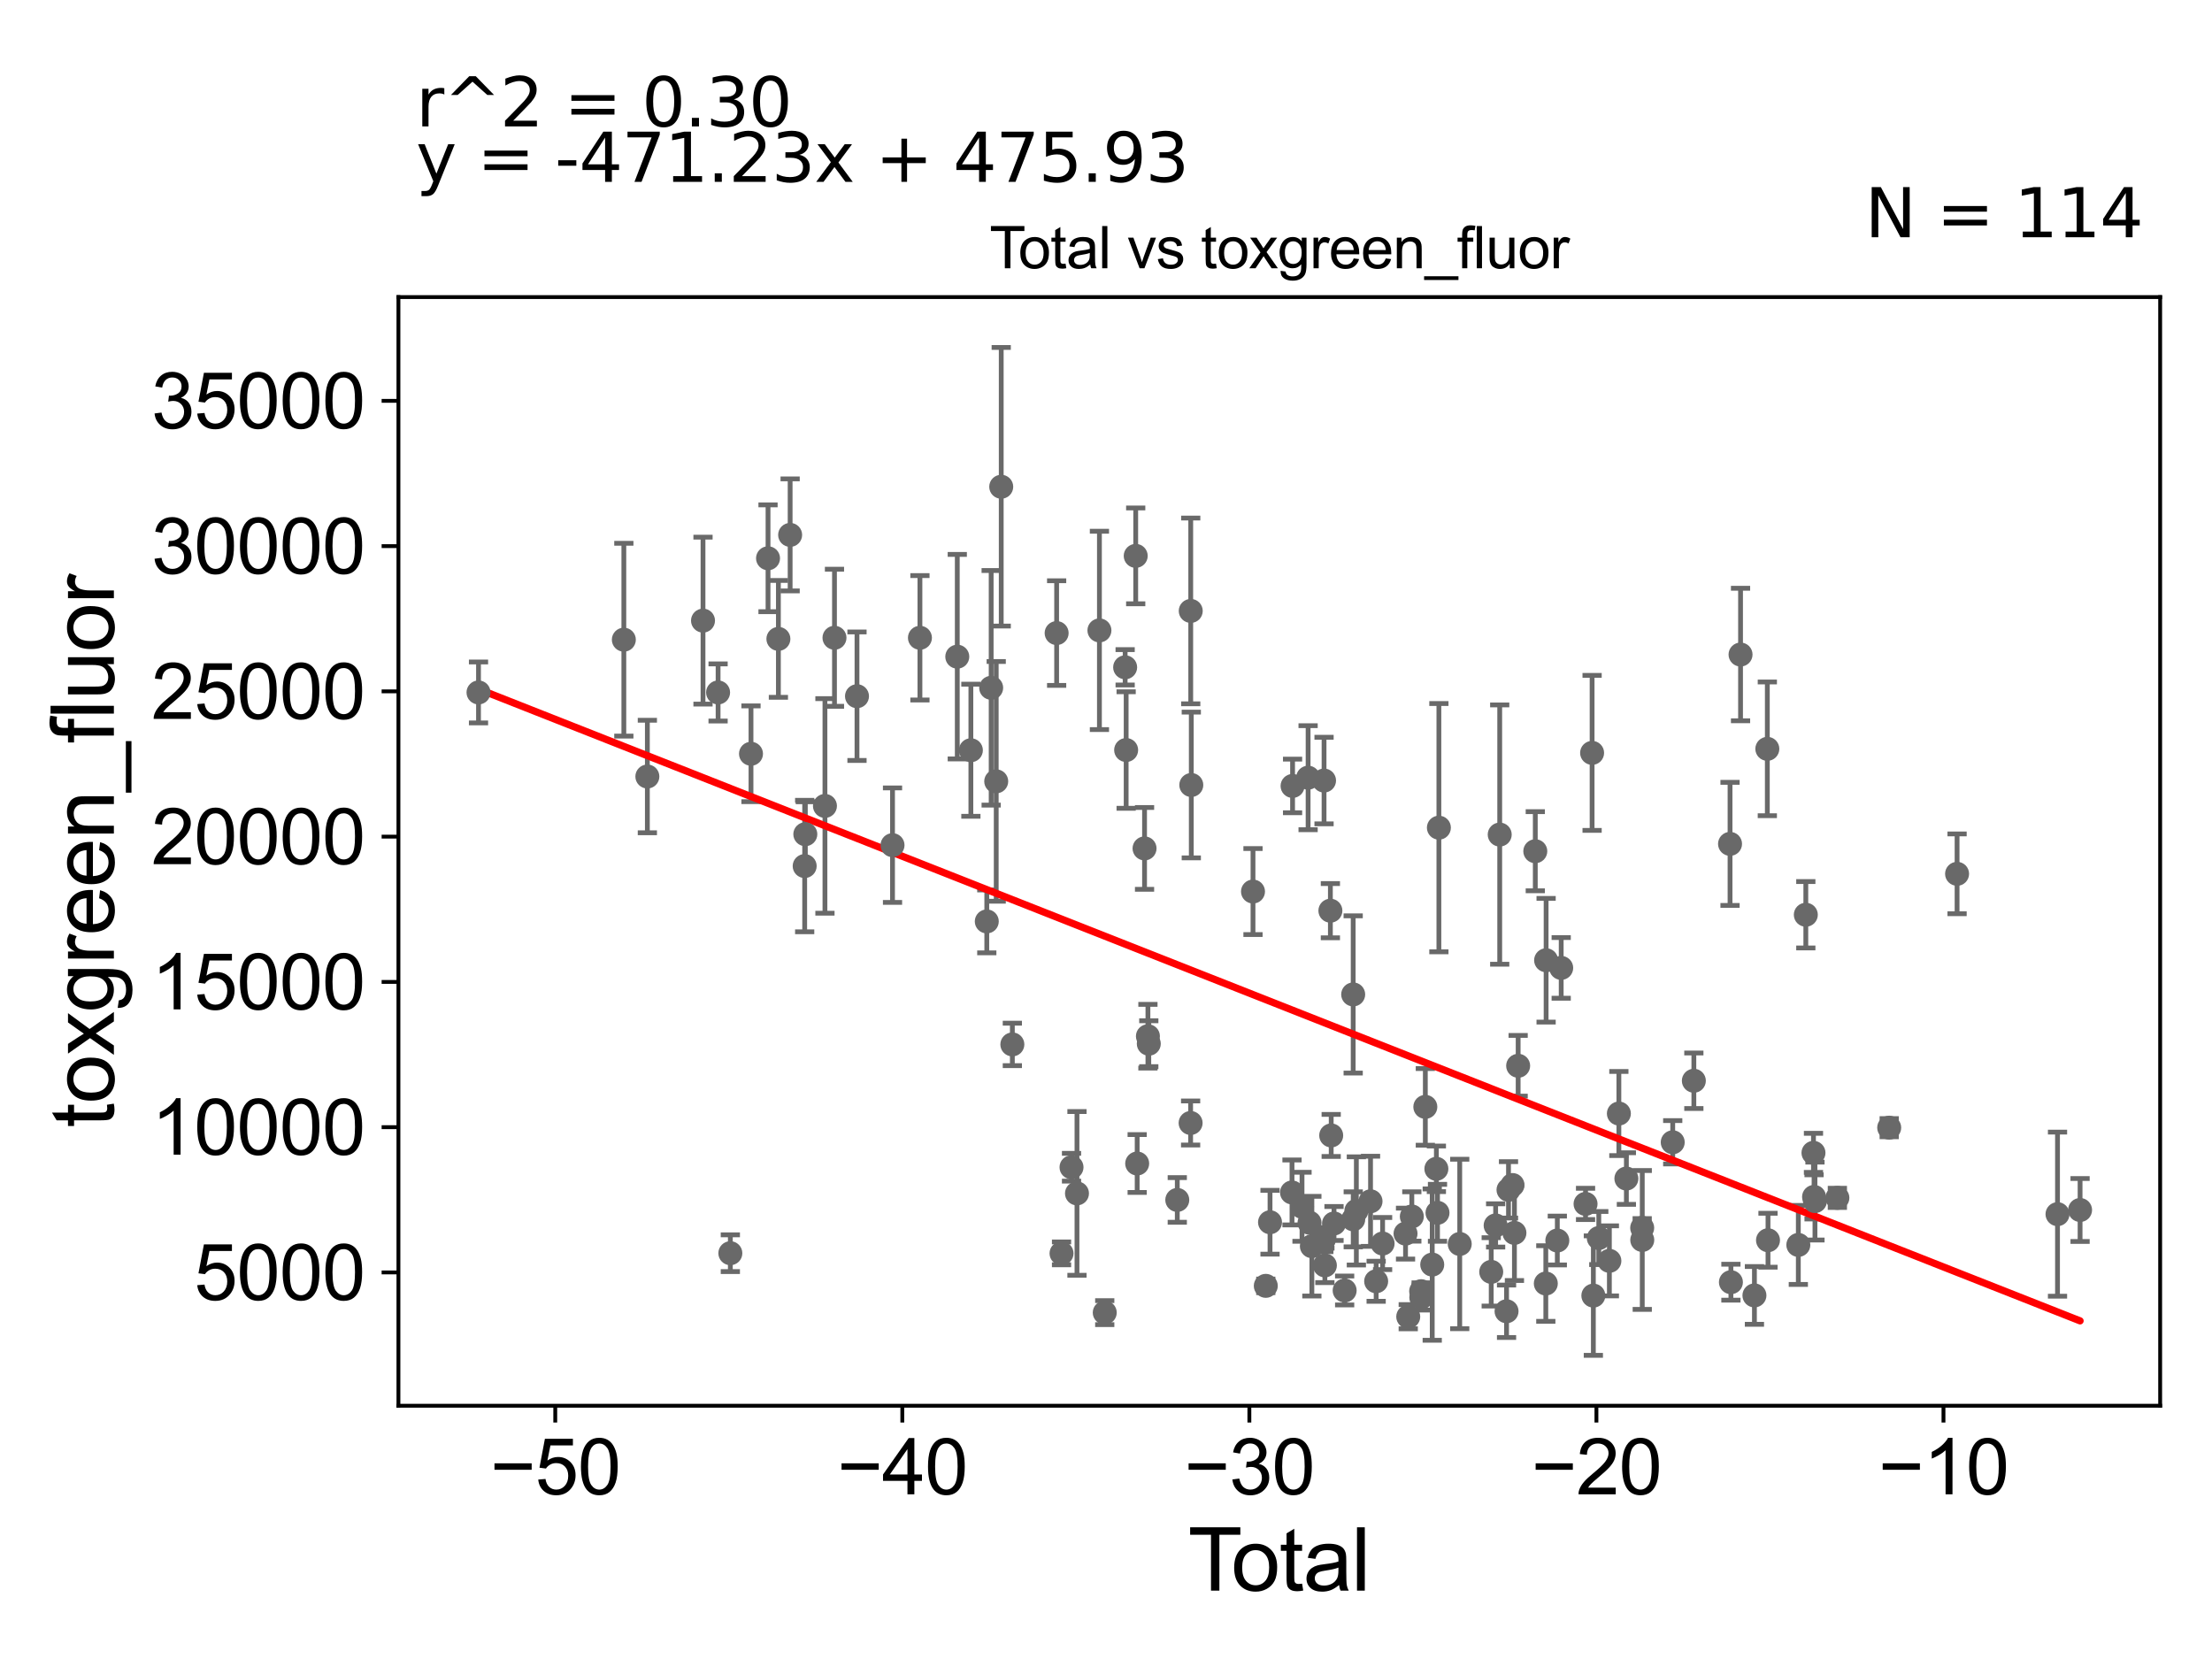 <?xml version="1.0" encoding="utf-8" standalone="no"?>
<!DOCTYPE svg PUBLIC "-//W3C//DTD SVG 1.1//EN"
  "http://www.w3.org/Graphics/SVG/1.1/DTD/svg11.dtd">
<svg xmlns:xlink="http://www.w3.org/1999/xlink" width="460.8pt" height="345.6pt" viewBox="0 0 460.8 345.6" xmlns="http://www.w3.org/2000/svg" version="1.1">
 <defs>
  <style type="text/css">*{stroke-linejoin: round; stroke-linecap: butt}</style>
 </defs>
 <g id="figure_1">
  <g id="patch_1">
   <path d="M 0 345.6 
L 460.8 345.6 
L 460.8 0 
L 0 0 
z
" style="fill: #ffffff"/>
  </g>
  <g id="axes_1">
   <g id="patch_2">
    <path d="M 83 292.84 
L 450 292.84 
L 450 61.886 
L 83 61.886 
z
" style="fill: #ffffff"/>
   </g>
   <g id="PathCollection_1">
    <defs>
     <path id="mfb03d82340" d="M 0 1.118 
C 0.297 1.118 0.581 1 0.791 0.791 
C 1 0.581 1.118 0.297 1.118 0 
C 1.118 -0.297 1 -0.581 0.791 -0.791 
C 0.581 -1 0.297 -1.118 0 -1.118 
C -0.297 -1.118 -0.581 -1 -0.791 -0.791 
C -1 -0.581 -1.118 -0.297 -1.118 0 
C -1.118 0.297 -1 0.581 -0.791 0.791 
C -0.581 1 -0.297 1.118 0 1.118 
z
" style="stroke: #696969"/>
    </defs>
    <g clip-path="url(#pc0a301ba4e)">
     <use xlink:href="#mfb03d82340" x="99.682" y="144.25" style="fill: #696969; stroke: #696969"/>
     <use xlink:href="#mfb03d82340" x="288.02" y="259.051" style="fill: #696969; stroke: #696969"/>
     <use xlink:href="#mfb03d82340" x="292.799" y="256.981" style="fill: #696969; stroke: #696969"/>
     <use xlink:href="#mfb03d82340" x="293.362" y="274.289" style="fill: #696969; stroke: #696969"/>
     <use xlink:href="#mfb03d82340" x="294.109" y="253.414" style="fill: #696969; stroke: #696969"/>
     <use xlink:href="#mfb03d82340" x="296.053" y="268.978" style="fill: #696969; stroke: #696969"/>
     <use xlink:href="#mfb03d82340" x="296.083" y="270.288" style="fill: #696969; stroke: #696969"/>
     <use xlink:href="#mfb03d82340" x="286.678" y="266.913" style="fill: #696969; stroke: #696969"/>
     <use xlink:href="#mfb03d82340" x="296.922" y="230.582" style="fill: #696969; stroke: #696969"/>
     <use xlink:href="#mfb03d82340" x="299.223" y="243.487" style="fill: #696969; stroke: #696969"/>
     <use xlink:href="#mfb03d82340" x="299.458" y="252.649" style="fill: #696969; stroke: #696969"/>
     <use xlink:href="#mfb03d82340" x="299.747" y="172.421" style="fill: #696969; stroke: #696969"/>
     <use xlink:href="#mfb03d82340" x="304.089" y="259.141" style="fill: #696969; stroke: #696969"/>
     <use xlink:href="#mfb03d82340" x="310.648" y="264.956" style="fill: #696969; stroke: #696969"/>
     <use xlink:href="#mfb03d82340" x="311.569" y="255.282" style="fill: #696969; stroke: #696969"/>
     <use xlink:href="#mfb03d82340" x="298.36" y="263.438" style="fill: #696969; stroke: #696969"/>
     <use xlink:href="#mfb03d82340" x="285.507" y="250.251" style="fill: #696969; stroke: #696969"/>
     <use xlink:href="#mfb03d82340" x="282.554" y="252.255" style="fill: #696969; stroke: #696969"/>
     <use xlink:href="#mfb03d82340" x="281.904" y="254.012" style="fill: #696969; stroke: #696969"/>
     <use xlink:href="#mfb03d82340" x="264.569" y="254.617" style="fill: #696969; stroke: #696969"/>
     <use xlink:href="#mfb03d82340" x="269.149" y="248.409" style="fill: #696969; stroke: #696969"/>
     <use xlink:href="#mfb03d82340" x="269.266" y="163.726" style="fill: #696969; stroke: #696969"/>
     <use xlink:href="#mfb03d82340" x="271.234" y="251.395" style="fill: #696969; stroke: #696969"/>
     <use xlink:href="#mfb03d82340" x="272.502" y="162.008" style="fill: #696969; stroke: #696969"/>
     <use xlink:href="#mfb03d82340" x="272.798" y="254.715" style="fill: #696969; stroke: #696969"/>
     <use xlink:href="#mfb03d82340" x="273.287" y="259.601" style="fill: #696969; stroke: #696969"/>
     <use xlink:href="#mfb03d82340" x="275.777" y="258.237" style="fill: #696969; stroke: #696969"/>
     <use xlink:href="#mfb03d82340" x="275.823" y="162.603" style="fill: #696969; stroke: #696969"/>
     <use xlink:href="#mfb03d82340" x="275.997" y="263.605" style="fill: #696969; stroke: #696969"/>
     <use xlink:href="#mfb03d82340" x="277.144" y="189.714" style="fill: #696969; stroke: #696969"/>
     <use xlink:href="#mfb03d82340" x="277.312" y="236.532" style="fill: #696969; stroke: #696969"/>
     <use xlink:href="#mfb03d82340" x="277.899" y="254.876" style="fill: #696969; stroke: #696969"/>
     <use xlink:href="#mfb03d82340" x="280.115" y="268.834" style="fill: #696969; stroke: #696969"/>
     <use xlink:href="#mfb03d82340" x="281.893" y="207.158" style="fill: #696969; stroke: #696969"/>
     <use xlink:href="#mfb03d82340" x="312.418" y="173.855" style="fill: #696969; stroke: #696969"/>
     <use xlink:href="#mfb03d82340" x="263.687" y="267.866" style="fill: #696969; stroke: #696969"/>
     <use xlink:href="#mfb03d82340" x="313.842" y="273.161" style="fill: #696969; stroke: #696969"/>
     <use xlink:href="#mfb03d82340" x="315.083" y="246.863" style="fill: #696969; stroke: #696969"/>
     <use xlink:href="#mfb03d82340" x="360.398" y="175.795" style="fill: #696969; stroke: #696969"/>
     <use xlink:href="#mfb03d82340" x="360.581" y="267.105" style="fill: #696969; stroke: #696969"/>
     <use xlink:href="#mfb03d82340" x="362.587" y="136.353" style="fill: #696969; stroke: #696969"/>
     <use xlink:href="#mfb03d82340" x="365.48" y="269.859" style="fill: #696969; stroke: #696969"/>
     <use xlink:href="#mfb03d82340" x="368.167" y="155.999" style="fill: #696969; stroke: #696969"/>
     <use xlink:href="#mfb03d82340" x="368.307" y="258.364" style="fill: #696969; stroke: #696969"/>
     <use xlink:href="#mfb03d82340" x="352.861" y="225.14" style="fill: #696969; stroke: #696969"/>
     <use xlink:href="#mfb03d82340" x="374.624" y="259.341" style="fill: #696969; stroke: #696969"/>
     <use xlink:href="#mfb03d82340" x="377.78" y="240.157" style="fill: #696969; stroke: #696969"/>
     <use xlink:href="#mfb03d82340" x="377.902" y="249.336" style="fill: #696969; stroke: #696969"/>
     <use xlink:href="#mfb03d82340" x="378.091" y="250.205" style="fill: #696969; stroke: #696969"/>
     <use xlink:href="#mfb03d82340" x="382.759" y="249.537" style="fill: #696969; stroke: #696969"/>
     <use xlink:href="#mfb03d82340" x="393.555" y="234.913" style="fill: #696969; stroke: #696969"/>
     <use xlink:href="#mfb03d82340" x="407.695" y="182.034" style="fill: #696969; stroke: #696969"/>
     <use xlink:href="#mfb03d82340" x="376.185" y="190.56" style="fill: #696969; stroke: #696969"/>
     <use xlink:href="#mfb03d82340" x="348.459" y="237.958" style="fill: #696969; stroke: #696969"/>
     <use xlink:href="#mfb03d82340" x="342.113" y="258.307" style="fill: #696969; stroke: #696969"/>
     <use xlink:href="#mfb03d82340" x="342.098" y="255.787" style="fill: #696969; stroke: #696969"/>
     <use xlink:href="#mfb03d82340" x="315.484" y="256.834" style="fill: #696969; stroke: #696969"/>
     <use xlink:href="#mfb03d82340" x="316.258" y="222.022" style="fill: #696969; stroke: #696969"/>
     <use xlink:href="#mfb03d82340" x="428.617" y="252.931" style="fill: #696969; stroke: #696969"/>
     <use xlink:href="#mfb03d82340" x="319.829" y="177.325" style="fill: #696969; stroke: #696969"/>
     <use xlink:href="#mfb03d82340" x="322.021" y="267.382" style="fill: #696969; stroke: #696969"/>
     <use xlink:href="#mfb03d82340" x="322.083" y="200.038" style="fill: #696969; stroke: #696969"/>
     <use xlink:href="#mfb03d82340" x="324.419" y="258.424" style="fill: #696969; stroke: #696969"/>
     <use xlink:href="#mfb03d82340" x="325.226" y="201.632" style="fill: #696969; stroke: #696969"/>
     <use xlink:href="#mfb03d82340" x="330.299" y="250.797" style="fill: #696969; stroke: #696969"/>
     <use xlink:href="#mfb03d82340" x="331.664" y="156.84" style="fill: #696969; stroke: #696969"/>
     <use xlink:href="#mfb03d82340" x="331.925" y="269.898" style="fill: #696969; stroke: #696969"/>
     <use xlink:href="#mfb03d82340" x="333.058" y="257.906" style="fill: #696969; stroke: #696969"/>
     <use xlink:href="#mfb03d82340" x="335.263" y="262.66" style="fill: #696969; stroke: #696969"/>
     <use xlink:href="#mfb03d82340" x="337.241" y="231.97" style="fill: #696969; stroke: #696969"/>
     <use xlink:href="#mfb03d82340" x="338.805" y="245.514" style="fill: #696969; stroke: #696969"/>
     <use xlink:href="#mfb03d82340" x="314.249" y="247.867" style="fill: #696969; stroke: #696969"/>
     <use xlink:href="#mfb03d82340" x="261.022" y="185.723" style="fill: #696969; stroke: #696969"/>
     <use xlink:href="#mfb03d82340" x="433.318" y="252.064" style="fill: #696969; stroke: #696969"/>
     <use xlink:href="#mfb03d82340" x="156.446" y="157.025" style="fill: #696969; stroke: #696969"/>
     <use xlink:href="#mfb03d82340" x="207.531" y="162.77" style="fill: #696969; stroke: #696969"/>
     <use xlink:href="#mfb03d82340" x="164.599" y="111.429" style="fill: #696969; stroke: #696969"/>
     <use xlink:href="#mfb03d82340" x="134.858" y="161.76" style="fill: #696969; stroke: #696969"/>
     <use xlink:href="#mfb03d82340" x="149.591" y="144.251" style="fill: #696969; stroke: #696969"/>
     <use xlink:href="#mfb03d82340" x="199.419" y="136.796" style="fill: #696969; stroke: #696969"/>
     <use xlink:href="#mfb03d82340" x="162.154" y="133.093" style="fill: #696969; stroke: #696969"/>
     <use xlink:href="#mfb03d82340" x="234.388" y="139.012" style="fill: #696969; stroke: #696969"/>
     <use xlink:href="#mfb03d82340" x="159.995" y="116.3" style="fill: #696969; stroke: #696969"/>
     <use xlink:href="#mfb03d82340" x="234.597" y="156.245" style="fill: #696969; stroke: #696969"/>
     <use xlink:href="#mfb03d82340" x="167.629" y="180.416" style="fill: #696969; stroke: #696969"/>
     <use xlink:href="#mfb03d82340" x="152.143" y="261.064" style="fill: #696969; stroke: #696969"/>
     <use xlink:href="#mfb03d82340" x="210.891" y="217.571" style="fill: #696969; stroke: #696969"/>
     <use xlink:href="#mfb03d82340" x="236.59" y="115.8" style="fill: #696969; stroke: #696969"/>
     <use xlink:href="#mfb03d82340" x="221.137" y="261.099" style="fill: #696969; stroke: #696969"/>
     <use xlink:href="#mfb03d82340" x="239.315" y="217.425" style="fill: #696969; stroke: #696969"/>
     <use xlink:href="#mfb03d82340" x="239.133" y="215.864" style="fill: #696969; stroke: #696969"/>
     <use xlink:href="#mfb03d82340" x="238.43" y="176.739" style="fill: #696969; stroke: #696969"/>
     <use xlink:href="#mfb03d82340" x="236.894" y="242.38" style="fill: #696969; stroke: #696969"/>
     <use xlink:href="#mfb03d82340" x="208.573" y="101.4" style="fill: #696969; stroke: #696969"/>
     <use xlink:href="#mfb03d82340" x="205.566" y="191.948" style="fill: #696969; stroke: #696969"/>
     <use xlink:href="#mfb03d82340" x="202.252" y="156.289" style="fill: #696969; stroke: #696969"/>
     <use xlink:href="#mfb03d82340" x="245.249" y="249.969" style="fill: #696969; stroke: #696969"/>
     <use xlink:href="#mfb03d82340" x="191.639" y="132.864" style="fill: #696969; stroke: #696969"/>
     <use xlink:href="#mfb03d82340" x="206.478" y="143.283" style="fill: #696969; stroke: #696969"/>
     <use xlink:href="#mfb03d82340" x="220.117" y="131.882" style="fill: #696969; stroke: #696969"/>
     <use xlink:href="#mfb03d82340" x="129.958" y="133.258" style="fill: #696969; stroke: #696969"/>
     <use xlink:href="#mfb03d82340" x="146.449" y="129.286" style="fill: #696969; stroke: #696969"/>
     <use xlink:href="#mfb03d82340" x="230.139" y="273.442" style="fill: #696969; stroke: #696969"/>
     <use xlink:href="#mfb03d82340" x="248.168" y="163.53" style="fill: #696969; stroke: #696969"/>
     <use xlink:href="#mfb03d82340" x="173.838" y="132.858" style="fill: #696969; stroke: #696969"/>
     <use xlink:href="#mfb03d82340" x="178.527" y="145.033" style="fill: #696969; stroke: #696969"/>
     <use xlink:href="#mfb03d82340" x="248.052" y="127.267" style="fill: #696969; stroke: #696969"/>
     <use xlink:href="#mfb03d82340" x="171.851" y="167.889" style="fill: #696969; stroke: #696969"/>
     <use xlink:href="#mfb03d82340" x="167.762" y="173.782" style="fill: #696969; stroke: #696969"/>
     <use xlink:href="#mfb03d82340" x="224.354" y="248.607" style="fill: #696969; stroke: #696969"/>
     <use xlink:href="#mfb03d82340" x="185.928" y="176.062" style="fill: #696969; stroke: #696969"/>
     <use xlink:href="#mfb03d82340" x="229.031" y="131.325" style="fill: #696969; stroke: #696969"/>
     <use xlink:href="#mfb03d82340" x="223.217" y="243.157" style="fill: #696969; stroke: #696969"/>
     <use xlink:href="#mfb03d82340" x="248.027" y="233.938" style="fill: #696969; stroke: #696969"/>
    </g>
   </g>
   <g id="matplotlib.axis_1">
    <g id="xtick_1">
     <g id="line2d_1">
      <defs>
       <path id="mb25312fa4c" d="M 0 0 
L 0 3.5 
" style="stroke: #000000; stroke-width: 0.8"/>
      </defs>
      <g>
       <use xlink:href="#mb25312fa4c" x="115.67" y="292.84" style="stroke: #000000; stroke-width: 0.8"/>
      </g>
     </g>
     <g id="text_1">
      <!-- −50 -->
      <g transform="translate(102.1 311.293)scale(0.16 -0.16)">
       <defs>
        <path id="ArialMT-2212" d="M 3381 1997 
L 356 1997 
L 356 2522 
L 3381 2522 
L 3381 1997 
z
" transform="scale(0.016)"/>
        <path id="ArialMT-35" d="M 266 1200 
L 856 1250 
Q 922 819 1161 601 
Q 1400 384 1738 384 
Q 2144 384 2425 690 
Q 2706 997 2706 1503 
Q 2706 1984 2436 2262 
Q 2166 2541 1728 2541 
Q 1456 2541 1237 2417 
Q 1019 2294 894 2097 
L 366 2166 
L 809 4519 
L 3088 4519 
L 3088 3981 
L 1259 3981 
L 1013 2750 
Q 1425 3038 1878 3038 
Q 2478 3038 2890 2622 
Q 3303 2206 3303 1553 
Q 3303 931 2941 478 
Q 2500 -78 1738 -78 
Q 1113 -78 717 272 
Q 322 622 266 1200 
z
" transform="scale(0.016)"/>
        <path id="ArialMT-30" d="M 266 2259 
Q 266 3072 433 3567 
Q 600 4063 929 4331 
Q 1259 4600 1759 4600 
Q 2128 4600 2406 4451 
Q 2684 4303 2865 4023 
Q 3047 3744 3150 3342 
Q 3253 2941 3253 2259 
Q 3253 1453 3087 958 
Q 2922 463 2592 192 
Q 2263 -78 1759 -78 
Q 1097 -78 719 397 
Q 266 969 266 2259 
z
M 844 2259 
Q 844 1131 1108 757 
Q 1372 384 1759 384 
Q 2147 384 2411 759 
Q 2675 1134 2675 2259 
Q 2675 3391 2411 3762 
Q 2147 4134 1753 4134 
Q 1366 4134 1134 3806 
Q 844 3388 844 2259 
z
" transform="scale(0.016)"/>
       </defs>
       <use xlink:href="#ArialMT-2212"/>
       <use xlink:href="#ArialMT-35" x="58.398"/>
       <use xlink:href="#ArialMT-30" x="114.014"/>
      </g>
     </g>
    </g>
    <g id="xtick_2">
     <g id="line2d_2">
      <g>
       <use xlink:href="#mb25312fa4c" x="187.968" y="292.84" style="stroke: #000000; stroke-width: 0.8"/>
      </g>
     </g>
     <g id="text_2">
      <!-- −40 -->
      <g transform="translate(174.398 311.293)scale(0.16 -0.16)">
       <defs>
        <path id="ArialMT-34" d="M 2069 0 
L 2069 1097 
L 81 1097 
L 81 1613 
L 2172 4581 
L 2631 4581 
L 2631 1613 
L 3250 1613 
L 3250 1097 
L 2631 1097 
L 2631 0 
L 2069 0 
z
M 2069 1613 
L 2069 3678 
L 634 1613 
L 2069 1613 
z
" transform="scale(0.016)"/>
       </defs>
       <use xlink:href="#ArialMT-2212"/>
       <use xlink:href="#ArialMT-34" x="58.398"/>
       <use xlink:href="#ArialMT-30" x="114.014"/>
      </g>
     </g>
    </g>
    <g id="xtick_3">
     <g id="line2d_3">
      <g>
       <use xlink:href="#mb25312fa4c" x="260.266" y="292.84" style="stroke: #000000; stroke-width: 0.8"/>
      </g>
     </g>
     <g id="text_3">
      <!-- −30 -->
      <g transform="translate(246.696 311.293)scale(0.16 -0.16)">
       <defs>
        <path id="ArialMT-33" d="M 269 1209 
L 831 1284 
Q 928 806 1161 595 
Q 1394 384 1728 384 
Q 2125 384 2398 659 
Q 2672 934 2672 1341 
Q 2672 1728 2419 1979 
Q 2166 2231 1775 2231 
Q 1616 2231 1378 2169 
L 1441 2663 
Q 1497 2656 1531 2656 
Q 1891 2656 2178 2843 
Q 2466 3031 2466 3422 
Q 2466 3731 2256 3934 
Q 2047 4138 1716 4138 
Q 1388 4138 1169 3931 
Q 950 3725 888 3313 
L 325 3413 
Q 428 3978 793 4289 
Q 1159 4600 1703 4600 
Q 2078 4600 2393 4439 
Q 2709 4278 2876 4000 
Q 3044 3722 3044 3409 
Q 3044 3113 2884 2869 
Q 2725 2625 2413 2481 
Q 2819 2388 3044 2092 
Q 3269 1797 3269 1353 
Q 3269 753 2831 336 
Q 2394 -81 1725 -81 
Q 1122 -81 723 278 
Q 325 638 269 1209 
z
" transform="scale(0.016)"/>
       </defs>
       <use xlink:href="#ArialMT-2212"/>
       <use xlink:href="#ArialMT-33" x="58.398"/>
       <use xlink:href="#ArialMT-30" x="114.014"/>
      </g>
     </g>
    </g>
    <g id="xtick_4">
     <g id="line2d_4">
      <g>
       <use xlink:href="#mb25312fa4c" x="332.564" y="292.84" style="stroke: #000000; stroke-width: 0.8"/>
      </g>
     </g>
     <g id="text_4">
      <!-- −20 -->
      <g transform="translate(318.994 311.293)scale(0.16 -0.16)">
       <defs>
        <path id="ArialMT-32" d="M 3222 541 
L 3222 0 
L 194 0 
Q 188 203 259 391 
Q 375 700 629 1000 
Q 884 1300 1366 1694 
Q 2113 2306 2375 2664 
Q 2638 3022 2638 3341 
Q 2638 3675 2398 3904 
Q 2159 4134 1775 4134 
Q 1369 4134 1125 3890 
Q 881 3647 878 3216 
L 300 3275 
Q 359 3922 746 4261 
Q 1134 4600 1788 4600 
Q 2447 4600 2831 4234 
Q 3216 3869 3216 3328 
Q 3216 3053 3103 2787 
Q 2991 2522 2730 2228 
Q 2469 1934 1863 1422 
Q 1356 997 1212 845 
Q 1069 694 975 541 
L 3222 541 
z
" transform="scale(0.016)"/>
       </defs>
       <use xlink:href="#ArialMT-2212"/>
       <use xlink:href="#ArialMT-32" x="58.398"/>
       <use xlink:href="#ArialMT-30" x="114.014"/>
      </g>
     </g>
    </g>
    <g id="xtick_5">
     <g id="line2d_5">
      <g>
       <use xlink:href="#mb25312fa4c" x="404.862" y="292.84" style="stroke: #000000; stroke-width: 0.8"/>
      </g>
     </g>
     <g id="text_5">
      <!-- −10 -->
      <g transform="translate(391.292 311.293)scale(0.16 -0.16)">
       <defs>
        <path id="ArialMT-31" d="M 2384 0 
L 1822 0 
L 1822 3584 
Q 1619 3391 1289 3197 
Q 959 3003 697 2906 
L 697 3450 
Q 1169 3672 1522 3987 
Q 1875 4303 2022 4600 
L 2384 4600 
L 2384 0 
z
" transform="scale(0.016)"/>
       </defs>
       <use xlink:href="#ArialMT-2212"/>
       <use xlink:href="#ArialMT-31" x="58.398"/>
       <use xlink:href="#ArialMT-30" x="114.014"/>
      </g>
     </g>
    </g>
    <g id="text_6">
     <!-- Total -->
     <g transform="translate(247.495 331.357)scale(0.18 -0.18)">
      <defs>
       <path id="ArialMT-54" d="M 1659 0 
L 1659 4041 
L 150 4041 
L 150 4581 
L 3781 4581 
L 3781 4041 
L 2266 4041 
L 2266 0 
L 1659 0 
z
" transform="scale(0.016)"/>
       <path id="ArialMT-6f" d="M 213 1659 
Q 213 2581 725 3025 
Q 1153 3394 1769 3394 
Q 2453 3394 2887 2945 
Q 3322 2497 3322 1706 
Q 3322 1066 3130 698 
Q 2938 331 2570 128 
Q 2203 -75 1769 -75 
Q 1072 -75 642 372 
Q 213 819 213 1659 
z
M 791 1659 
Q 791 1022 1069 705 
Q 1347 388 1769 388 
Q 2188 388 2466 706 
Q 2744 1025 2744 1678 
Q 2744 2294 2464 2611 
Q 2184 2928 1769 2928 
Q 1347 2928 1069 2612 
Q 791 2297 791 1659 
z
" transform="scale(0.016)"/>
       <path id="ArialMT-74" d="M 1650 503 
L 1731 6 
Q 1494 -44 1306 -44 
Q 1000 -44 831 53 
Q 663 150 594 308 
Q 525 466 525 972 
L 525 2881 
L 113 2881 
L 113 3319 
L 525 3319 
L 525 4141 
L 1084 4478 
L 1084 3319 
L 1650 3319 
L 1650 2881 
L 1084 2881 
L 1084 941 
Q 1084 700 1114 631 
Q 1144 563 1211 522 
Q 1278 481 1403 481 
Q 1497 481 1650 503 
z
" transform="scale(0.016)"/>
       <path id="ArialMT-61" d="M 2588 409 
Q 2275 144 1986 34 
Q 1697 -75 1366 -75 
Q 819 -75 525 192 
Q 231 459 231 875 
Q 231 1119 342 1320 
Q 453 1522 633 1644 
Q 813 1766 1038 1828 
Q 1203 1872 1538 1913 
Q 2219 1994 2541 2106 
Q 2544 2222 2544 2253 
Q 2544 2597 2384 2738 
Q 2169 2928 1744 2928 
Q 1347 2928 1158 2789 
Q 969 2650 878 2297 
L 328 2372 
Q 403 2725 575 2942 
Q 747 3159 1072 3276 
Q 1397 3394 1825 3394 
Q 2250 3394 2515 3294 
Q 2781 3194 2906 3042 
Q 3031 2891 3081 2659 
Q 3109 2516 3109 2141 
L 3109 1391 
Q 3109 606 3145 398 
Q 3181 191 3288 0 
L 2700 0 
Q 2613 175 2588 409 
z
M 2541 1666 
Q 2234 1541 1622 1453 
Q 1275 1403 1131 1340 
Q 988 1278 909 1158 
Q 831 1038 831 891 
Q 831 666 1001 516 
Q 1172 366 1500 366 
Q 1825 366 2078 508 
Q 2331 650 2450 897 
Q 2541 1088 2541 1459 
L 2541 1666 
z
" transform="scale(0.016)"/>
       <path id="ArialMT-6c" d="M 409 0 
L 409 4581 
L 972 4581 
L 972 0 
L 409 0 
z
" transform="scale(0.016)"/>
      </defs>
      <use xlink:href="#ArialMT-54"/>
      <use xlink:href="#ArialMT-6f" x="49.959"/>
      <use xlink:href="#ArialMT-74" x="105.574"/>
      <use xlink:href="#ArialMT-61" x="133.357"/>
      <use xlink:href="#ArialMT-6c" x="188.973"/>
     </g>
    </g>
   </g>
   <g id="matplotlib.axis_2">
    <g id="ytick_1">
     <g id="line2d_6">
      <defs>
       <path id="ma53647853c" d="M 0 0 
L -3.5 0 
" style="stroke: #000000; stroke-width: 0.8"/>
      </defs>
      <g>
       <use xlink:href="#ma53647853c" x="83" y="265.073" style="stroke: #000000; stroke-width: 0.8"/>
      </g>
     </g>
     <g id="text_7">
      <!-- 5000 -->
      <g transform="translate(40.41 270.8)scale(0.16 -0.16)">
       <use xlink:href="#ArialMT-35"/>
       <use xlink:href="#ArialMT-30" x="55.615"/>
       <use xlink:href="#ArialMT-30" x="111.23"/>
       <use xlink:href="#ArialMT-30" x="166.846"/>
      </g>
     </g>
    </g>
    <g id="ytick_2">
     <g id="line2d_7">
      <g>
       <use xlink:href="#ma53647853c" x="83" y="234.812" style="stroke: #000000; stroke-width: 0.8"/>
      </g>
     </g>
     <g id="text_8">
      <!-- 10000 -->
      <g transform="translate(31.512 240.538)scale(0.16 -0.16)">
       <use xlink:href="#ArialMT-31"/>
       <use xlink:href="#ArialMT-30" x="55.615"/>
       <use xlink:href="#ArialMT-30" x="111.23"/>
       <use xlink:href="#ArialMT-30" x="166.846"/>
       <use xlink:href="#ArialMT-30" x="222.461"/>
      </g>
     </g>
    </g>
    <g id="ytick_3">
     <g id="line2d_8">
      <g>
       <use xlink:href="#ma53647853c" x="83" y="204.55" style="stroke: #000000; stroke-width: 0.8"/>
      </g>
     </g>
     <g id="text_9">
      <!-- 15000 -->
      <g transform="translate(31.512 210.276)scale(0.16 -0.16)">
       <use xlink:href="#ArialMT-31"/>
       <use xlink:href="#ArialMT-35" x="55.615"/>
       <use xlink:href="#ArialMT-30" x="111.23"/>
       <use xlink:href="#ArialMT-30" x="166.846"/>
       <use xlink:href="#ArialMT-30" x="222.461"/>
      </g>
     </g>
    </g>
    <g id="ytick_4">
     <g id="line2d_9">
      <g>
       <use xlink:href="#ma53647853c" x="83" y="174.288" style="stroke: #000000; stroke-width: 0.8"/>
      </g>
     </g>
     <g id="text_10">
      <!-- 20000 -->
      <g transform="translate(31.512 180.014)scale(0.16 -0.16)">
       <use xlink:href="#ArialMT-32"/>
       <use xlink:href="#ArialMT-30" x="55.615"/>
       <use xlink:href="#ArialMT-30" x="111.23"/>
       <use xlink:href="#ArialMT-30" x="166.846"/>
       <use xlink:href="#ArialMT-30" x="222.461"/>
      </g>
     </g>
    </g>
    <g id="ytick_5">
     <g id="line2d_10">
      <g>
       <use xlink:href="#ma53647853c" x="83" y="144.026" style="stroke: #000000; stroke-width: 0.8"/>
      </g>
     </g>
     <g id="text_11">
      <!-- 25000 -->
      <g transform="translate(31.512 149.752)scale(0.16 -0.16)">
       <use xlink:href="#ArialMT-32"/>
       <use xlink:href="#ArialMT-35" x="55.615"/>
       <use xlink:href="#ArialMT-30" x="111.23"/>
       <use xlink:href="#ArialMT-30" x="166.846"/>
       <use xlink:href="#ArialMT-30" x="222.461"/>
      </g>
     </g>
    </g>
    <g id="ytick_6">
     <g id="line2d_11">
      <g>
       <use xlink:href="#ma53647853c" x="83" y="113.764" style="stroke: #000000; stroke-width: 0.8"/>
      </g>
     </g>
     <g id="text_12">
      <!-- 30000 -->
      <g transform="translate(31.512 119.491)scale(0.16 -0.16)">
       <use xlink:href="#ArialMT-33"/>
       <use xlink:href="#ArialMT-30" x="55.615"/>
       <use xlink:href="#ArialMT-30" x="111.23"/>
       <use xlink:href="#ArialMT-30" x="166.846"/>
       <use xlink:href="#ArialMT-30" x="222.461"/>
      </g>
     </g>
    </g>
    <g id="ytick_7">
     <g id="line2d_12">
      <g>
       <use xlink:href="#ma53647853c" x="83" y="83.502" style="stroke: #000000; stroke-width: 0.8"/>
      </g>
     </g>
     <g id="text_13">
      <!-- 35000 -->
      <g transform="translate(31.512 89.229)scale(0.16 -0.16)">
       <use xlink:href="#ArialMT-33"/>
       <use xlink:href="#ArialMT-35" x="55.615"/>
       <use xlink:href="#ArialMT-30" x="111.23"/>
       <use xlink:href="#ArialMT-30" x="166.846"/>
       <use xlink:href="#ArialMT-30" x="222.461"/>
      </g>
     </g>
    </g>
    <g id="text_14">
     <!-- toxgreen_fluor -->
     <g transform="translate(23.724 234.895)rotate(-90)scale(0.18 -0.18)">
      <defs>
       <path id="ArialMT-78" d="M 47 0 
L 1259 1725 
L 138 3319 
L 841 3319 
L 1350 2541 
Q 1494 2319 1581 2169 
Q 1719 2375 1834 2534 
L 2394 3319 
L 3066 3319 
L 1919 1756 
L 3153 0 
L 2463 0 
L 1781 1031 
L 1600 1309 
L 728 0 
L 47 0 
z
" transform="scale(0.016)"/>
       <path id="ArialMT-67" d="M 319 -275 
L 866 -356 
Q 900 -609 1056 -725 
Q 1266 -881 1628 -881 
Q 2019 -881 2231 -725 
Q 2444 -569 2519 -288 
Q 2563 -116 2559 434 
Q 2191 0 1641 0 
Q 956 0 581 494 
Q 206 988 206 1678 
Q 206 2153 378 2554 
Q 550 2956 876 3175 
Q 1203 3394 1644 3394 
Q 2231 3394 2613 2919 
L 2613 3319 
L 3131 3319 
L 3131 450 
Q 3131 -325 2973 -648 
Q 2816 -972 2473 -1159 
Q 2131 -1347 1631 -1347 
Q 1038 -1347 672 -1080 
Q 306 -813 319 -275 
z
M 784 1719 
Q 784 1066 1043 766 
Q 1303 466 1694 466 
Q 2081 466 2343 764 
Q 2606 1063 2606 1700 
Q 2606 2309 2336 2618 
Q 2066 2928 1684 2928 
Q 1309 2928 1046 2623 
Q 784 2319 784 1719 
z
" transform="scale(0.016)"/>
       <path id="ArialMT-72" d="M 416 0 
L 416 3319 
L 922 3319 
L 922 2816 
Q 1116 3169 1280 3281 
Q 1444 3394 1641 3394 
Q 1925 3394 2219 3213 
L 2025 2691 
Q 1819 2813 1613 2813 
Q 1428 2813 1281 2702 
Q 1134 2591 1072 2394 
Q 978 2094 978 1738 
L 978 0 
L 416 0 
z
" transform="scale(0.016)"/>
       <path id="ArialMT-65" d="M 2694 1069 
L 3275 997 
Q 3138 488 2766 206 
Q 2394 -75 1816 -75 
Q 1088 -75 661 373 
Q 234 822 234 1631 
Q 234 2469 665 2931 
Q 1097 3394 1784 3394 
Q 2450 3394 2872 2941 
Q 3294 2488 3294 1666 
Q 3294 1616 3291 1516 
L 816 1516 
Q 847 969 1125 678 
Q 1403 388 1819 388 
Q 2128 388 2347 550 
Q 2566 713 2694 1069 
z
M 847 1978 
L 2700 1978 
Q 2663 2397 2488 2606 
Q 2219 2931 1791 2931 
Q 1403 2931 1139 2672 
Q 875 2413 847 1978 
z
" transform="scale(0.016)"/>
       <path id="ArialMT-6e" d="M 422 0 
L 422 3319 
L 928 3319 
L 928 2847 
Q 1294 3394 1984 3394 
Q 2284 3394 2536 3286 
Q 2788 3178 2913 3003 
Q 3038 2828 3088 2588 
Q 3119 2431 3119 2041 
L 3119 0 
L 2556 0 
L 2556 2019 
Q 2556 2363 2490 2533 
Q 2425 2703 2258 2804 
Q 2091 2906 1866 2906 
Q 1506 2906 1245 2678 
Q 984 2450 984 1813 
L 984 0 
L 422 0 
z
" transform="scale(0.016)"/>
       <path id="ArialMT-5f" d="M -97 -1272 
L -97 -866 
L 3631 -866 
L 3631 -1272 
L -97 -1272 
z
" transform="scale(0.016)"/>
       <path id="ArialMT-66" d="M 556 0 
L 556 2881 
L 59 2881 
L 59 3319 
L 556 3319 
L 556 3672 
Q 556 4006 616 4169 
Q 697 4388 901 4523 
Q 1106 4659 1475 4659 
Q 1713 4659 2000 4603 
L 1916 4113 
Q 1741 4144 1584 4144 
Q 1328 4144 1222 4034 
Q 1116 3925 1116 3625 
L 1116 3319 
L 1763 3319 
L 1763 2881 
L 1116 2881 
L 1116 0 
L 556 0 
z
" transform="scale(0.016)"/>
       <path id="ArialMT-75" d="M 2597 0 
L 2597 488 
Q 2209 -75 1544 -75 
Q 1250 -75 995 37 
Q 741 150 617 320 
Q 494 491 444 738 
Q 409 903 409 1263 
L 409 3319 
L 972 3319 
L 972 1478 
Q 972 1038 1006 884 
Q 1059 663 1231 536 
Q 1403 409 1656 409 
Q 1909 409 2131 539 
Q 2353 669 2445 892 
Q 2538 1116 2538 1541 
L 2538 3319 
L 3100 3319 
L 3100 0 
L 2597 0 
z
" transform="scale(0.016)"/>
      </defs>
      <use xlink:href="#ArialMT-74"/>
      <use xlink:href="#ArialMT-6f" x="27.783"/>
      <use xlink:href="#ArialMT-78" x="83.398"/>
      <use xlink:href="#ArialMT-67" x="133.398"/>
      <use xlink:href="#ArialMT-72" x="189.014"/>
      <use xlink:href="#ArialMT-65" x="222.314"/>
      <use xlink:href="#ArialMT-65" x="277.93"/>
      <use xlink:href="#ArialMT-6e" x="333.545"/>
      <use xlink:href="#ArialMT-5f" x="389.16"/>
      <use xlink:href="#ArialMT-66" x="444.775"/>
      <use xlink:href="#ArialMT-6c" x="472.559"/>
      <use xlink:href="#ArialMT-75" x="494.775"/>
      <use xlink:href="#ArialMT-6f" x="550.391"/>
      <use xlink:href="#ArialMT-72" x="606.006"/>
     </g>
    </g>
   </g>
   <g id="LineCollection_1">
    <path d="M 99.682 150.595 
L 99.682 137.905 
" clip-path="url(#pc0a301ba4e)" style="fill: none; stroke: #696969"/>
    <path d="M 288.02 264.477 
L 288.02 253.626 
" clip-path="url(#pc0a301ba4e)" style="fill: none; stroke: #696969"/>
    <path d="M 292.799 262.288 
L 292.799 251.674 
" clip-path="url(#pc0a301ba4e)" style="fill: none; stroke: #696969"/>
    <path d="M 293.362 276.811 
L 293.362 271.767 
" clip-path="url(#pc0a301ba4e)" style="fill: none; stroke: #696969"/>
    <path d="M 294.109 258.552 
L 294.109 248.275 
" clip-path="url(#pc0a301ba4e)" style="fill: none; stroke: #696969"/>
    <path d="M 296.053 270.724 
L 296.053 267.231 
" clip-path="url(#pc0a301ba4e)" style="fill: none; stroke: #696969"/>
    <path d="M 296.083 272.91 
L 296.083 267.666 
" clip-path="url(#pc0a301ba4e)" style="fill: none; stroke: #696969"/>
    <path d="M 286.678 271.084 
L 286.678 262.742 
" clip-path="url(#pc0a301ba4e)" style="fill: none; stroke: #696969"/>
    <path d="M 296.922 238.567 
L 296.922 222.597 
" clip-path="url(#pc0a301ba4e)" style="fill: none; stroke: #696969"/>
    <path d="M 299.223 248.232 
L 299.223 238.741 
" clip-path="url(#pc0a301ba4e)" style="fill: none; stroke: #696969"/>
    <path d="M 299.458 258.578 
L 299.458 246.72 
" clip-path="url(#pc0a301ba4e)" style="fill: none; stroke: #696969"/>
    <path d="M 299.747 198.281 
L 299.747 146.56 
" clip-path="url(#pc0a301ba4e)" style="fill: none; stroke: #696969"/>
    <path d="M 304.089 276.793 
L 304.089 241.489 
" clip-path="url(#pc0a301ba4e)" style="fill: none; stroke: #696969"/>
    <path d="M 310.648 272.077 
L 310.648 257.836 
" clip-path="url(#pc0a301ba4e)" style="fill: none; stroke: #696969"/>
    <path d="M 311.569 259.79 
L 311.569 250.774 
" clip-path="url(#pc0a301ba4e)" style="fill: none; stroke: #696969"/>
    <path d="M 298.36 279.201 
L 298.36 247.675 
" clip-path="url(#pc0a301ba4e)" style="fill: none; stroke: #696969"/>
    <path d="M 285.507 259.636 
L 285.507 240.866 
" clip-path="url(#pc0a301ba4e)" style="fill: none; stroke: #696969"/>
    <path d="M 282.554 263.523 
L 282.554 240.987 
" clip-path="url(#pc0a301ba4e)" style="fill: none; stroke: #696969"/>
    <path d="M 281.904 259.744 
L 281.904 248.279 
" clip-path="url(#pc0a301ba4e)" style="fill: none; stroke: #696969"/>
    <path d="M 264.569 261.264 
L 264.569 247.97 
" clip-path="url(#pc0a301ba4e)" style="fill: none; stroke: #696969"/>
    <path d="M 269.149 255.174 
L 269.149 241.644 
" clip-path="url(#pc0a301ba4e)" style="fill: none; stroke: #696969"/>
    <path d="M 269.266 169.314 
L 269.266 158.137 
" clip-path="url(#pc0a301ba4e)" style="fill: none; stroke: #696969"/>
    <path d="M 271.234 258.583 
L 271.234 244.208 
" clip-path="url(#pc0a301ba4e)" style="fill: none; stroke: #696969"/>
    <path d="M 272.502 172.843 
L 272.502 151.173 
" clip-path="url(#pc0a301ba4e)" style="fill: none; stroke: #696969"/>
    <path d="M 272.798 255.468 
L 272.798 253.962 
" clip-path="url(#pc0a301ba4e)" style="fill: none; stroke: #696969"/>
    <path d="M 273.287 269.984 
L 273.287 249.219 
" clip-path="url(#pc0a301ba4e)" style="fill: none; stroke: #696969"/>
    <path d="M 275.777 260.745 
L 275.777 255.728 
" clip-path="url(#pc0a301ba4e)" style="fill: none; stroke: #696969"/>
    <path d="M 275.823 171.619 
L 275.823 153.586 
" clip-path="url(#pc0a301ba4e)" style="fill: none; stroke: #696969"/>
    <path d="M 275.997 267.19 
L 275.997 260.021 
" clip-path="url(#pc0a301ba4e)" style="fill: none; stroke: #696969"/>
    <path d="M 277.144 195.365 
L 277.144 184.063 
" clip-path="url(#pc0a301ba4e)" style="fill: none; stroke: #696969"/>
    <path d="M 277.312 240.912 
L 277.312 232.152 
" clip-path="url(#pc0a301ba4e)" style="fill: none; stroke: #696969"/>
    <path d="M 277.899 258.413 
L 277.899 251.34 
" clip-path="url(#pc0a301ba4e)" style="fill: none; stroke: #696969"/>
    <path d="M 280.115 271.843 
L 280.115 265.824 
" clip-path="url(#pc0a301ba4e)" style="fill: none; stroke: #696969"/>
    <path d="M 281.893 223.535 
L 281.893 190.782 
" clip-path="url(#pc0a301ba4e)" style="fill: none; stroke: #696969"/>
    <path d="M 312.418 200.865 
L 312.418 146.844 
" clip-path="url(#pc0a301ba4e)" style="fill: none; stroke: #696969"/>
    <path d="M 263.687 269.289 
L 263.687 266.443 
" clip-path="url(#pc0a301ba4e)" style="fill: none; stroke: #696969"/>
    <path d="M 313.842 278.623 
L 313.842 267.7 
" clip-path="url(#pc0a301ba4e)" style="fill: none; stroke: #696969"/>
    <path d="M 315.083 247.549 
L 315.083 246.176 
" clip-path="url(#pc0a301ba4e)" style="fill: none; stroke: #696969"/>
    <path d="M 360.398 188.615 
L 360.398 162.975 
" clip-path="url(#pc0a301ba4e)" style="fill: none; stroke: #696969"/>
    <path d="M 360.581 270.847 
L 360.581 263.363 
" clip-path="url(#pc0a301ba4e)" style="fill: none; stroke: #696969"/>
    <path d="M 362.587 150.157 
L 362.587 122.549 
" clip-path="url(#pc0a301ba4e)" style="fill: none; stroke: #696969"/>
    <path d="M 365.48 275.879 
L 365.48 263.84 
" clip-path="url(#pc0a301ba4e)" style="fill: none; stroke: #696969"/>
    <path d="M 368.167 169.929 
L 368.167 142.069 
" clip-path="url(#pc0a301ba4e)" style="fill: none; stroke: #696969"/>
    <path d="M 368.307 263.979 
L 368.307 252.749 
" clip-path="url(#pc0a301ba4e)" style="fill: none; stroke: #696969"/>
    <path d="M 352.861 230.921 
L 352.861 219.36 
" clip-path="url(#pc0a301ba4e)" style="fill: none; stroke: #696969"/>
    <path d="M 374.624 267.571 
L 374.624 251.111 
" clip-path="url(#pc0a301ba4e)" style="fill: none; stroke: #696969"/>
    <path d="M 377.78 244.227 
L 377.78 236.088 
" clip-path="url(#pc0a301ba4e)" style="fill: none; stroke: #696969"/>
    <path d="M 377.902 253.941 
L 377.902 244.732 
" clip-path="url(#pc0a301ba4e)" style="fill: none; stroke: #696969"/>
    <path d="M 378.091 258.319 
L 378.091 242.092 
" clip-path="url(#pc0a301ba4e)" style="fill: none; stroke: #696969"/>
    <path d="M 382.759 251.541 
L 382.759 247.532 
" clip-path="url(#pc0a301ba4e)" style="fill: none; stroke: #696969"/>
    <path d="M 393.555 236.802 
L 393.555 233.023 
" clip-path="url(#pc0a301ba4e)" style="fill: none; stroke: #696969"/>
    <path d="M 407.695 190.347 
L 407.695 173.72 
" clip-path="url(#pc0a301ba4e)" style="fill: none; stroke: #696969"/>
    <path d="M 376.185 197.474 
L 376.185 183.646 
" clip-path="url(#pc0a301ba4e)" style="fill: none; stroke: #696969"/>
    <path d="M 348.459 242.471 
L 348.459 233.445 
" clip-path="url(#pc0a301ba4e)" style="fill: none; stroke: #696969"/>
    <path d="M 342.113 272.769 
L 342.113 243.844 
" clip-path="url(#pc0a301ba4e)" style="fill: none; stroke: #696969"/>
    <path d="M 342.098 257.717 
L 342.098 253.856 
" clip-path="url(#pc0a301ba4e)" style="fill: none; stroke: #696969"/>
    <path d="M 315.484 266.751 
L 315.484 246.916 
" clip-path="url(#pc0a301ba4e)" style="fill: none; stroke: #696969"/>
    <path d="M 316.258 228.342 
L 316.258 215.701 
" clip-path="url(#pc0a301ba4e)" style="fill: none; stroke: #696969"/>
    <path d="M 428.617 270.024 
L 428.617 235.839 
" clip-path="url(#pc0a301ba4e)" style="fill: none; stroke: #696969"/>
    <path d="M 319.829 185.565 
L 319.829 169.085 
" clip-path="url(#pc0a301ba4e)" style="fill: none; stroke: #696969"/>
    <path d="M 322.021 275.26 
L 322.021 259.505 
" clip-path="url(#pc0a301ba4e)" style="fill: none; stroke: #696969"/>
    <path d="M 322.083 212.924 
L 322.083 187.151 
" clip-path="url(#pc0a301ba4e)" style="fill: none; stroke: #696969"/>
    <path d="M 324.419 263.512 
L 324.419 253.337 
" clip-path="url(#pc0a301ba4e)" style="fill: none; stroke: #696969"/>
    <path d="M 325.226 207.951 
L 325.226 195.312 
" clip-path="url(#pc0a301ba4e)" style="fill: none; stroke: #696969"/>
    <path d="M 330.299 254.053 
L 330.299 247.541 
" clip-path="url(#pc0a301ba4e)" style="fill: none; stroke: #696969"/>
    <path d="M 331.664 172.985 
L 331.664 140.694 
" clip-path="url(#pc0a301ba4e)" style="fill: none; stroke: #696969"/>
    <path d="M 331.925 282.342 
L 331.925 257.455 
" clip-path="url(#pc0a301ba4e)" style="fill: none; stroke: #696969"/>
    <path d="M 333.058 263.431 
L 333.058 252.381 
" clip-path="url(#pc0a301ba4e)" style="fill: none; stroke: #696969"/>
    <path d="M 335.263 269.958 
L 335.263 255.363 
" clip-path="url(#pc0a301ba4e)" style="fill: none; stroke: #696969"/>
    <path d="M 337.241 240.731 
L 337.241 223.208 
" clip-path="url(#pc0a301ba4e)" style="fill: none; stroke: #696969"/>
    <path d="M 338.805 250.89 
L 338.805 240.137 
" clip-path="url(#pc0a301ba4e)" style="fill: none; stroke: #696969"/>
    <path d="M 314.249 253.74 
L 314.249 241.994 
" clip-path="url(#pc0a301ba4e)" style="fill: none; stroke: #696969"/>
    <path d="M 261.022 194.681 
L 261.022 176.766 
" clip-path="url(#pc0a301ba4e)" style="fill: none; stroke: #696969"/>
    <path d="M 433.318 258.618 
L 433.318 245.51 
" clip-path="url(#pc0a301ba4e)" style="fill: none; stroke: #696969"/>
    <path d="M 156.446 166.998 
L 156.446 147.052 
" clip-path="url(#pc0a301ba4e)" style="fill: none; stroke: #696969"/>
    <path d="M 207.531 187.739 
L 207.531 137.802 
" clip-path="url(#pc0a301ba4e)" style="fill: none; stroke: #696969"/>
    <path d="M 164.599 123.098 
L 164.599 99.759 
" clip-path="url(#pc0a301ba4e)" style="fill: none; stroke: #696969"/>
    <path d="M 134.858 173.481 
L 134.858 150.039 
" clip-path="url(#pc0a301ba4e)" style="fill: none; stroke: #696969"/>
    <path d="M 149.591 150.201 
L 149.591 138.301 
" clip-path="url(#pc0a301ba4e)" style="fill: none; stroke: #696969"/>
    <path d="M 199.419 158.099 
L 199.419 115.493 
" clip-path="url(#pc0a301ba4e)" style="fill: none; stroke: #696969"/>
    <path d="M 162.154 145.266 
L 162.154 120.919 
" clip-path="url(#pc0a301ba4e)" style="fill: none; stroke: #696969"/>
    <path d="M 234.388 142.694 
L 234.388 135.329 
" clip-path="url(#pc0a301ba4e)" style="fill: none; stroke: #696969"/>
    <path d="M 159.995 127.426 
L 159.995 105.174 
" clip-path="url(#pc0a301ba4e)" style="fill: none; stroke: #696969"/>
    <path d="M 234.597 168.384 
L 234.597 144.105 
" clip-path="url(#pc0a301ba4e)" style="fill: none; stroke: #696969"/>
    <path d="M 167.629 194.11 
L 167.629 166.723 
" clip-path="url(#pc0a301ba4e)" style="fill: none; stroke: #696969"/>
    <path d="M 152.143 264.892 
L 152.143 257.236 
" clip-path="url(#pc0a301ba4e)" style="fill: none; stroke: #696969"/>
    <path d="M 210.891 221.994 
L 210.891 213.148 
" clip-path="url(#pc0a301ba4e)" style="fill: none; stroke: #696969"/>
    <path d="M 236.59 125.78 
L 236.59 105.82 
" clip-path="url(#pc0a301ba4e)" style="fill: none; stroke: #696969"/>
    <path d="M 221.137 263.481 
L 221.137 258.716 
" clip-path="url(#pc0a301ba4e)" style="fill: none; stroke: #696969"/>
    <path d="M 239.315 222.205 
L 239.315 212.645 
" clip-path="url(#pc0a301ba4e)" style="fill: none; stroke: #696969"/>
    <path d="M 239.133 222.502 
L 239.133 209.226 
" clip-path="url(#pc0a301ba4e)" style="fill: none; stroke: #696969"/>
    <path d="M 238.43 185.259 
L 238.43 168.219 
" clip-path="url(#pc0a301ba4e)" style="fill: none; stroke: #696969"/>
    <path d="M 236.894 248.404 
L 236.894 236.355 
" clip-path="url(#pc0a301ba4e)" style="fill: none; stroke: #696969"/>
    <path d="M 208.573 130.416 
L 208.573 72.384 
" clip-path="url(#pc0a301ba4e)" style="fill: none; stroke: #696969"/>
    <path d="M 205.566 198.498 
L 205.566 185.398 
" clip-path="url(#pc0a301ba4e)" style="fill: none; stroke: #696969"/>
    <path d="M 202.252 170.049 
L 202.252 142.53 
" clip-path="url(#pc0a301ba4e)" style="fill: none; stroke: #696969"/>
    <path d="M 245.249 254.62 
L 245.249 245.318 
" clip-path="url(#pc0a301ba4e)" style="fill: none; stroke: #696969"/>
    <path d="M 191.639 145.82 
L 191.639 119.908 
" clip-path="url(#pc0a301ba4e)" style="fill: none; stroke: #696969"/>
    <path d="M 206.478 167.719 
L 206.478 118.848 
" clip-path="url(#pc0a301ba4e)" style="fill: none; stroke: #696969"/>
    <path d="M 220.117 142.781 
L 220.117 120.982 
" clip-path="url(#pc0a301ba4e)" style="fill: none; stroke: #696969"/>
    <path d="M 129.958 153.342 
L 129.958 113.175 
" clip-path="url(#pc0a301ba4e)" style="fill: none; stroke: #696969"/>
    <path d="M 146.449 146.674 
L 146.449 111.897 
" clip-path="url(#pc0a301ba4e)" style="fill: none; stroke: #696969"/>
    <path d="M 230.139 275.943 
L 230.139 270.942 
" clip-path="url(#pc0a301ba4e)" style="fill: none; stroke: #696969"/>
    <path d="M 248.168 178.714 
L 248.168 148.345 
" clip-path="url(#pc0a301ba4e)" style="fill: none; stroke: #696969"/>
    <path d="M 173.838 147.137 
L 173.838 118.578 
" clip-path="url(#pc0a301ba4e)" style="fill: none; stroke: #696969"/>
    <path d="M 178.527 158.418 
L 178.527 131.649 
" clip-path="url(#pc0a301ba4e)" style="fill: none; stroke: #696969"/>
    <path d="M 248.052 146.617 
L 248.052 107.917 
" clip-path="url(#pc0a301ba4e)" style="fill: none; stroke: #696969"/>
    <path d="M 171.851 190.24 
L 171.851 145.538 
" clip-path="url(#pc0a301ba4e)" style="fill: none; stroke: #696969"/>
    <path d="M 167.762 180.546 
L 167.762 167.019 
" clip-path="url(#pc0a301ba4e)" style="fill: none; stroke: #696969"/>
    <path d="M 224.354 265.659 
L 224.354 231.556 
" clip-path="url(#pc0a301ba4e)" style="fill: none; stroke: #696969"/>
    <path d="M 185.928 187.985 
L 185.928 164.138 
" clip-path="url(#pc0a301ba4e)" style="fill: none; stroke: #696969"/>
    <path d="M 229.031 151.986 
L 229.031 110.664 
" clip-path="url(#pc0a301ba4e)" style="fill: none; stroke: #696969"/>
    <path d="M 223.217 246.05 
L 223.217 240.263 
" clip-path="url(#pc0a301ba4e)" style="fill: none; stroke: #696969"/>
    <path d="M 248.027 238.525 
L 248.027 229.351 
" clip-path="url(#pc0a301ba4e)" style="fill: none; stroke: #696969"/>
   </g>
   <g id="line2d_13">
    <defs>
     <path id="m83c9d0b6b2" d="M 2 0 
L -2 -0 
" style="stroke: #696969"/>
    </defs>
    <g clip-path="url(#pc0a301ba4e)">
     <use xlink:href="#m83c9d0b6b2" x="99.682" y="150.595" style="fill: #696969; stroke: #696969"/>
     <use xlink:href="#m83c9d0b6b2" x="288.02" y="264.477" style="fill: #696969; stroke: #696969"/>
     <use xlink:href="#m83c9d0b6b2" x="292.799" y="262.288" style="fill: #696969; stroke: #696969"/>
     <use xlink:href="#m83c9d0b6b2" x="293.362" y="276.811" style="fill: #696969; stroke: #696969"/>
     <use xlink:href="#m83c9d0b6b2" x="294.109" y="258.552" style="fill: #696969; stroke: #696969"/>
     <use xlink:href="#m83c9d0b6b2" x="296.053" y="270.724" style="fill: #696969; stroke: #696969"/>
     <use xlink:href="#m83c9d0b6b2" x="296.083" y="272.91" style="fill: #696969; stroke: #696969"/>
     <use xlink:href="#m83c9d0b6b2" x="286.678" y="271.084" style="fill: #696969; stroke: #696969"/>
     <use xlink:href="#m83c9d0b6b2" x="296.922" y="238.567" style="fill: #696969; stroke: #696969"/>
     <use xlink:href="#m83c9d0b6b2" x="299.223" y="248.232" style="fill: #696969; stroke: #696969"/>
     <use xlink:href="#m83c9d0b6b2" x="299.458" y="258.578" style="fill: #696969; stroke: #696969"/>
     <use xlink:href="#m83c9d0b6b2" x="299.747" y="198.281" style="fill: #696969; stroke: #696969"/>
     <use xlink:href="#m83c9d0b6b2" x="304.089" y="276.793" style="fill: #696969; stroke: #696969"/>
     <use xlink:href="#m83c9d0b6b2" x="310.648" y="272.077" style="fill: #696969; stroke: #696969"/>
     <use xlink:href="#m83c9d0b6b2" x="311.569" y="259.79" style="fill: #696969; stroke: #696969"/>
     <use xlink:href="#m83c9d0b6b2" x="298.36" y="279.201" style="fill: #696969; stroke: #696969"/>
     <use xlink:href="#m83c9d0b6b2" x="285.507" y="259.636" style="fill: #696969; stroke: #696969"/>
     <use xlink:href="#m83c9d0b6b2" x="282.554" y="263.523" style="fill: #696969; stroke: #696969"/>
     <use xlink:href="#m83c9d0b6b2" x="281.904" y="259.744" style="fill: #696969; stroke: #696969"/>
     <use xlink:href="#m83c9d0b6b2" x="264.569" y="261.264" style="fill: #696969; stroke: #696969"/>
     <use xlink:href="#m83c9d0b6b2" x="269.149" y="255.174" style="fill: #696969; stroke: #696969"/>
     <use xlink:href="#m83c9d0b6b2" x="269.266" y="169.314" style="fill: #696969; stroke: #696969"/>
     <use xlink:href="#m83c9d0b6b2" x="271.234" y="258.583" style="fill: #696969; stroke: #696969"/>
     <use xlink:href="#m83c9d0b6b2" x="272.502" y="172.843" style="fill: #696969; stroke: #696969"/>
     <use xlink:href="#m83c9d0b6b2" x="272.798" y="255.468" style="fill: #696969; stroke: #696969"/>
     <use xlink:href="#m83c9d0b6b2" x="273.287" y="269.984" style="fill: #696969; stroke: #696969"/>
     <use xlink:href="#m83c9d0b6b2" x="275.777" y="260.745" style="fill: #696969; stroke: #696969"/>
     <use xlink:href="#m83c9d0b6b2" x="275.823" y="171.619" style="fill: #696969; stroke: #696969"/>
     <use xlink:href="#m83c9d0b6b2" x="275.997" y="267.19" style="fill: #696969; stroke: #696969"/>
     <use xlink:href="#m83c9d0b6b2" x="277.144" y="195.365" style="fill: #696969; stroke: #696969"/>
     <use xlink:href="#m83c9d0b6b2" x="277.312" y="240.912" style="fill: #696969; stroke: #696969"/>
     <use xlink:href="#m83c9d0b6b2" x="277.899" y="258.413" style="fill: #696969; stroke: #696969"/>
     <use xlink:href="#m83c9d0b6b2" x="280.115" y="271.843" style="fill: #696969; stroke: #696969"/>
     <use xlink:href="#m83c9d0b6b2" x="281.893" y="223.535" style="fill: #696969; stroke: #696969"/>
     <use xlink:href="#m83c9d0b6b2" x="312.418" y="200.865" style="fill: #696969; stroke: #696969"/>
     <use xlink:href="#m83c9d0b6b2" x="263.687" y="269.289" style="fill: #696969; stroke: #696969"/>
     <use xlink:href="#m83c9d0b6b2" x="313.842" y="278.623" style="fill: #696969; stroke: #696969"/>
     <use xlink:href="#m83c9d0b6b2" x="315.083" y="247.549" style="fill: #696969; stroke: #696969"/>
     <use xlink:href="#m83c9d0b6b2" x="360.398" y="188.615" style="fill: #696969; stroke: #696969"/>
     <use xlink:href="#m83c9d0b6b2" x="360.581" y="270.847" style="fill: #696969; stroke: #696969"/>
     <use xlink:href="#m83c9d0b6b2" x="362.587" y="150.157" style="fill: #696969; stroke: #696969"/>
     <use xlink:href="#m83c9d0b6b2" x="365.48" y="275.879" style="fill: #696969; stroke: #696969"/>
     <use xlink:href="#m83c9d0b6b2" x="368.167" y="169.929" style="fill: #696969; stroke: #696969"/>
     <use xlink:href="#m83c9d0b6b2" x="368.307" y="263.979" style="fill: #696969; stroke: #696969"/>
     <use xlink:href="#m83c9d0b6b2" x="352.861" y="230.921" style="fill: #696969; stroke: #696969"/>
     <use xlink:href="#m83c9d0b6b2" x="374.624" y="267.571" style="fill: #696969; stroke: #696969"/>
     <use xlink:href="#m83c9d0b6b2" x="377.78" y="244.227" style="fill: #696969; stroke: #696969"/>
     <use xlink:href="#m83c9d0b6b2" x="377.902" y="253.941" style="fill: #696969; stroke: #696969"/>
     <use xlink:href="#m83c9d0b6b2" x="378.091" y="258.319" style="fill: #696969; stroke: #696969"/>
     <use xlink:href="#m83c9d0b6b2" x="382.759" y="251.541" style="fill: #696969; stroke: #696969"/>
     <use xlink:href="#m83c9d0b6b2" x="393.555" y="236.802" style="fill: #696969; stroke: #696969"/>
     <use xlink:href="#m83c9d0b6b2" x="407.695" y="190.347" style="fill: #696969; stroke: #696969"/>
     <use xlink:href="#m83c9d0b6b2" x="376.185" y="197.474" style="fill: #696969; stroke: #696969"/>
     <use xlink:href="#m83c9d0b6b2" x="348.459" y="242.471" style="fill: #696969; stroke: #696969"/>
     <use xlink:href="#m83c9d0b6b2" x="342.113" y="272.769" style="fill: #696969; stroke: #696969"/>
     <use xlink:href="#m83c9d0b6b2" x="342.098" y="257.717" style="fill: #696969; stroke: #696969"/>
     <use xlink:href="#m83c9d0b6b2" x="315.484" y="266.751" style="fill: #696969; stroke: #696969"/>
     <use xlink:href="#m83c9d0b6b2" x="316.258" y="228.342" style="fill: #696969; stroke: #696969"/>
     <use xlink:href="#m83c9d0b6b2" x="428.617" y="270.024" style="fill: #696969; stroke: #696969"/>
     <use xlink:href="#m83c9d0b6b2" x="319.829" y="185.565" style="fill: #696969; stroke: #696969"/>
     <use xlink:href="#m83c9d0b6b2" x="322.021" y="275.26" style="fill: #696969; stroke: #696969"/>
     <use xlink:href="#m83c9d0b6b2" x="322.083" y="212.924" style="fill: #696969; stroke: #696969"/>
     <use xlink:href="#m83c9d0b6b2" x="324.419" y="263.512" style="fill: #696969; stroke: #696969"/>
     <use xlink:href="#m83c9d0b6b2" x="325.226" y="207.951" style="fill: #696969; stroke: #696969"/>
     <use xlink:href="#m83c9d0b6b2" x="330.299" y="254.053" style="fill: #696969; stroke: #696969"/>
     <use xlink:href="#m83c9d0b6b2" x="331.664" y="172.985" style="fill: #696969; stroke: #696969"/>
     <use xlink:href="#m83c9d0b6b2" x="331.925" y="282.342" style="fill: #696969; stroke: #696969"/>
     <use xlink:href="#m83c9d0b6b2" x="333.058" y="263.431" style="fill: #696969; stroke: #696969"/>
     <use xlink:href="#m83c9d0b6b2" x="335.263" y="269.958" style="fill: #696969; stroke: #696969"/>
     <use xlink:href="#m83c9d0b6b2" x="337.241" y="240.731" style="fill: #696969; stroke: #696969"/>
     <use xlink:href="#m83c9d0b6b2" x="338.805" y="250.89" style="fill: #696969; stroke: #696969"/>
     <use xlink:href="#m83c9d0b6b2" x="314.249" y="253.74" style="fill: #696969; stroke: #696969"/>
     <use xlink:href="#m83c9d0b6b2" x="261.022" y="194.681" style="fill: #696969; stroke: #696969"/>
     <use xlink:href="#m83c9d0b6b2" x="433.318" y="258.618" style="fill: #696969; stroke: #696969"/>
     <use xlink:href="#m83c9d0b6b2" x="156.446" y="166.998" style="fill: #696969; stroke: #696969"/>
     <use xlink:href="#m83c9d0b6b2" x="207.531" y="187.739" style="fill: #696969; stroke: #696969"/>
     <use xlink:href="#m83c9d0b6b2" x="164.599" y="123.098" style="fill: #696969; stroke: #696969"/>
     <use xlink:href="#m83c9d0b6b2" x="134.858" y="173.481" style="fill: #696969; stroke: #696969"/>
     <use xlink:href="#m83c9d0b6b2" x="149.591" y="150.201" style="fill: #696969; stroke: #696969"/>
     <use xlink:href="#m83c9d0b6b2" x="199.419" y="158.099" style="fill: #696969; stroke: #696969"/>
     <use xlink:href="#m83c9d0b6b2" x="162.154" y="145.266" style="fill: #696969; stroke: #696969"/>
     <use xlink:href="#m83c9d0b6b2" x="234.388" y="142.694" style="fill: #696969; stroke: #696969"/>
     <use xlink:href="#m83c9d0b6b2" x="159.995" y="127.426" style="fill: #696969; stroke: #696969"/>
     <use xlink:href="#m83c9d0b6b2" x="234.597" y="168.384" style="fill: #696969; stroke: #696969"/>
     <use xlink:href="#m83c9d0b6b2" x="167.629" y="194.11" style="fill: #696969; stroke: #696969"/>
     <use xlink:href="#m83c9d0b6b2" x="152.143" y="264.892" style="fill: #696969; stroke: #696969"/>
     <use xlink:href="#m83c9d0b6b2" x="210.891" y="221.994" style="fill: #696969; stroke: #696969"/>
     <use xlink:href="#m83c9d0b6b2" x="236.59" y="125.78" style="fill: #696969; stroke: #696969"/>
     <use xlink:href="#m83c9d0b6b2" x="221.137" y="263.481" style="fill: #696969; stroke: #696969"/>
     <use xlink:href="#m83c9d0b6b2" x="239.315" y="222.205" style="fill: #696969; stroke: #696969"/>
     <use xlink:href="#m83c9d0b6b2" x="239.133" y="222.502" style="fill: #696969; stroke: #696969"/>
     <use xlink:href="#m83c9d0b6b2" x="238.43" y="185.259" style="fill: #696969; stroke: #696969"/>
     <use xlink:href="#m83c9d0b6b2" x="236.894" y="248.404" style="fill: #696969; stroke: #696969"/>
     <use xlink:href="#m83c9d0b6b2" x="208.573" y="130.416" style="fill: #696969; stroke: #696969"/>
     <use xlink:href="#m83c9d0b6b2" x="205.566" y="198.498" style="fill: #696969; stroke: #696969"/>
     <use xlink:href="#m83c9d0b6b2" x="202.252" y="170.049" style="fill: #696969; stroke: #696969"/>
     <use xlink:href="#m83c9d0b6b2" x="245.249" y="254.62" style="fill: #696969; stroke: #696969"/>
     <use xlink:href="#m83c9d0b6b2" x="191.639" y="145.82" style="fill: #696969; stroke: #696969"/>
     <use xlink:href="#m83c9d0b6b2" x="206.478" y="167.719" style="fill: #696969; stroke: #696969"/>
     <use xlink:href="#m83c9d0b6b2" x="220.117" y="142.781" style="fill: #696969; stroke: #696969"/>
     <use xlink:href="#m83c9d0b6b2" x="129.958" y="153.342" style="fill: #696969; stroke: #696969"/>
     <use xlink:href="#m83c9d0b6b2" x="146.449" y="146.674" style="fill: #696969; stroke: #696969"/>
     <use xlink:href="#m83c9d0b6b2" x="230.139" y="275.943" style="fill: #696969; stroke: #696969"/>
     <use xlink:href="#m83c9d0b6b2" x="248.168" y="178.714" style="fill: #696969; stroke: #696969"/>
     <use xlink:href="#m83c9d0b6b2" x="173.838" y="147.137" style="fill: #696969; stroke: #696969"/>
     <use xlink:href="#m83c9d0b6b2" x="178.527" y="158.418" style="fill: #696969; stroke: #696969"/>
     <use xlink:href="#m83c9d0b6b2" x="248.052" y="146.617" style="fill: #696969; stroke: #696969"/>
     <use xlink:href="#m83c9d0b6b2" x="171.851" y="190.24" style="fill: #696969; stroke: #696969"/>
     <use xlink:href="#m83c9d0b6b2" x="167.762" y="180.546" style="fill: #696969; stroke: #696969"/>
     <use xlink:href="#m83c9d0b6b2" x="224.354" y="265.659" style="fill: #696969; stroke: #696969"/>
     <use xlink:href="#m83c9d0b6b2" x="185.928" y="187.985" style="fill: #696969; stroke: #696969"/>
     <use xlink:href="#m83c9d0b6b2" x="229.031" y="151.986" style="fill: #696969; stroke: #696969"/>
     <use xlink:href="#m83c9d0b6b2" x="223.217" y="246.05" style="fill: #696969; stroke: #696969"/>
     <use xlink:href="#m83c9d0b6b2" x="248.027" y="238.525" style="fill: #696969; stroke: #696969"/>
    </g>
   </g>
   <g id="line2d_14">
    <g clip-path="url(#pc0a301ba4e)">
     <use xlink:href="#m83c9d0b6b2" x="99.682" y="137.905" style="fill: #696969; stroke: #696969"/>
     <use xlink:href="#m83c9d0b6b2" x="288.02" y="253.626" style="fill: #696969; stroke: #696969"/>
     <use xlink:href="#m83c9d0b6b2" x="292.799" y="251.674" style="fill: #696969; stroke: #696969"/>
     <use xlink:href="#m83c9d0b6b2" x="293.362" y="271.767" style="fill: #696969; stroke: #696969"/>
     <use xlink:href="#m83c9d0b6b2" x="294.109" y="248.275" style="fill: #696969; stroke: #696969"/>
     <use xlink:href="#m83c9d0b6b2" x="296.053" y="267.231" style="fill: #696969; stroke: #696969"/>
     <use xlink:href="#m83c9d0b6b2" x="296.083" y="267.666" style="fill: #696969; stroke: #696969"/>
     <use xlink:href="#m83c9d0b6b2" x="286.678" y="262.742" style="fill: #696969; stroke: #696969"/>
     <use xlink:href="#m83c9d0b6b2" x="296.922" y="222.597" style="fill: #696969; stroke: #696969"/>
     <use xlink:href="#m83c9d0b6b2" x="299.223" y="238.741" style="fill: #696969; stroke: #696969"/>
     <use xlink:href="#m83c9d0b6b2" x="299.458" y="246.72" style="fill: #696969; stroke: #696969"/>
     <use xlink:href="#m83c9d0b6b2" x="299.747" y="146.56" style="fill: #696969; stroke: #696969"/>
     <use xlink:href="#m83c9d0b6b2" x="304.089" y="241.489" style="fill: #696969; stroke: #696969"/>
     <use xlink:href="#m83c9d0b6b2" x="310.648" y="257.836" style="fill: #696969; stroke: #696969"/>
     <use xlink:href="#m83c9d0b6b2" x="311.569" y="250.774" style="fill: #696969; stroke: #696969"/>
     <use xlink:href="#m83c9d0b6b2" x="298.36" y="247.675" style="fill: #696969; stroke: #696969"/>
     <use xlink:href="#m83c9d0b6b2" x="285.507" y="240.866" style="fill: #696969; stroke: #696969"/>
     <use xlink:href="#m83c9d0b6b2" x="282.554" y="240.987" style="fill: #696969; stroke: #696969"/>
     <use xlink:href="#m83c9d0b6b2" x="281.904" y="248.279" style="fill: #696969; stroke: #696969"/>
     <use xlink:href="#m83c9d0b6b2" x="264.569" y="247.97" style="fill: #696969; stroke: #696969"/>
     <use xlink:href="#m83c9d0b6b2" x="269.149" y="241.644" style="fill: #696969; stroke: #696969"/>
     <use xlink:href="#m83c9d0b6b2" x="269.266" y="158.137" style="fill: #696969; stroke: #696969"/>
     <use xlink:href="#m83c9d0b6b2" x="271.234" y="244.208" style="fill: #696969; stroke: #696969"/>
     <use xlink:href="#m83c9d0b6b2" x="272.502" y="151.173" style="fill: #696969; stroke: #696969"/>
     <use xlink:href="#m83c9d0b6b2" x="272.798" y="253.962" style="fill: #696969; stroke: #696969"/>
     <use xlink:href="#m83c9d0b6b2" x="273.287" y="249.219" style="fill: #696969; stroke: #696969"/>
     <use xlink:href="#m83c9d0b6b2" x="275.777" y="255.728" style="fill: #696969; stroke: #696969"/>
     <use xlink:href="#m83c9d0b6b2" x="275.823" y="153.586" style="fill: #696969; stroke: #696969"/>
     <use xlink:href="#m83c9d0b6b2" x="275.997" y="260.021" style="fill: #696969; stroke: #696969"/>
     <use xlink:href="#m83c9d0b6b2" x="277.144" y="184.063" style="fill: #696969; stroke: #696969"/>
     <use xlink:href="#m83c9d0b6b2" x="277.312" y="232.152" style="fill: #696969; stroke: #696969"/>
     <use xlink:href="#m83c9d0b6b2" x="277.899" y="251.34" style="fill: #696969; stroke: #696969"/>
     <use xlink:href="#m83c9d0b6b2" x="280.115" y="265.824" style="fill: #696969; stroke: #696969"/>
     <use xlink:href="#m83c9d0b6b2" x="281.893" y="190.782" style="fill: #696969; stroke: #696969"/>
     <use xlink:href="#m83c9d0b6b2" x="312.418" y="146.844" style="fill: #696969; stroke: #696969"/>
     <use xlink:href="#m83c9d0b6b2" x="263.687" y="266.443" style="fill: #696969; stroke: #696969"/>
     <use xlink:href="#m83c9d0b6b2" x="313.842" y="267.7" style="fill: #696969; stroke: #696969"/>
     <use xlink:href="#m83c9d0b6b2" x="315.083" y="246.176" style="fill: #696969; stroke: #696969"/>
     <use xlink:href="#m83c9d0b6b2" x="360.398" y="162.975" style="fill: #696969; stroke: #696969"/>
     <use xlink:href="#m83c9d0b6b2" x="360.581" y="263.363" style="fill: #696969; stroke: #696969"/>
     <use xlink:href="#m83c9d0b6b2" x="362.587" y="122.549" style="fill: #696969; stroke: #696969"/>
     <use xlink:href="#m83c9d0b6b2" x="365.48" y="263.84" style="fill: #696969; stroke: #696969"/>
     <use xlink:href="#m83c9d0b6b2" x="368.167" y="142.069" style="fill: #696969; stroke: #696969"/>
     <use xlink:href="#m83c9d0b6b2" x="368.307" y="252.749" style="fill: #696969; stroke: #696969"/>
     <use xlink:href="#m83c9d0b6b2" x="352.861" y="219.36" style="fill: #696969; stroke: #696969"/>
     <use xlink:href="#m83c9d0b6b2" x="374.624" y="251.111" style="fill: #696969; stroke: #696969"/>
     <use xlink:href="#m83c9d0b6b2" x="377.78" y="236.088" style="fill: #696969; stroke: #696969"/>
     <use xlink:href="#m83c9d0b6b2" x="377.902" y="244.732" style="fill: #696969; stroke: #696969"/>
     <use xlink:href="#m83c9d0b6b2" x="378.091" y="242.092" style="fill: #696969; stroke: #696969"/>
     <use xlink:href="#m83c9d0b6b2" x="382.759" y="247.532" style="fill: #696969; stroke: #696969"/>
     <use xlink:href="#m83c9d0b6b2" x="393.555" y="233.023" style="fill: #696969; stroke: #696969"/>
     <use xlink:href="#m83c9d0b6b2" x="407.695" y="173.72" style="fill: #696969; stroke: #696969"/>
     <use xlink:href="#m83c9d0b6b2" x="376.185" y="183.646" style="fill: #696969; stroke: #696969"/>
     <use xlink:href="#m83c9d0b6b2" x="348.459" y="233.445" style="fill: #696969; stroke: #696969"/>
     <use xlink:href="#m83c9d0b6b2" x="342.113" y="243.844" style="fill: #696969; stroke: #696969"/>
     <use xlink:href="#m83c9d0b6b2" x="342.098" y="253.856" style="fill: #696969; stroke: #696969"/>
     <use xlink:href="#m83c9d0b6b2" x="315.484" y="246.916" style="fill: #696969; stroke: #696969"/>
     <use xlink:href="#m83c9d0b6b2" x="316.258" y="215.701" style="fill: #696969; stroke: #696969"/>
     <use xlink:href="#m83c9d0b6b2" x="428.617" y="235.839" style="fill: #696969; stroke: #696969"/>
     <use xlink:href="#m83c9d0b6b2" x="319.829" y="169.085" style="fill: #696969; stroke: #696969"/>
     <use xlink:href="#m83c9d0b6b2" x="322.021" y="259.505" style="fill: #696969; stroke: #696969"/>
     <use xlink:href="#m83c9d0b6b2" x="322.083" y="187.151" style="fill: #696969; stroke: #696969"/>
     <use xlink:href="#m83c9d0b6b2" x="324.419" y="253.337" style="fill: #696969; stroke: #696969"/>
     <use xlink:href="#m83c9d0b6b2" x="325.226" y="195.312" style="fill: #696969; stroke: #696969"/>
     <use xlink:href="#m83c9d0b6b2" x="330.299" y="247.541" style="fill: #696969; stroke: #696969"/>
     <use xlink:href="#m83c9d0b6b2" x="331.664" y="140.694" style="fill: #696969; stroke: #696969"/>
     <use xlink:href="#m83c9d0b6b2" x="331.925" y="257.455" style="fill: #696969; stroke: #696969"/>
     <use xlink:href="#m83c9d0b6b2" x="333.058" y="252.381" style="fill: #696969; stroke: #696969"/>
     <use xlink:href="#m83c9d0b6b2" x="335.263" y="255.363" style="fill: #696969; stroke: #696969"/>
     <use xlink:href="#m83c9d0b6b2" x="337.241" y="223.208" style="fill: #696969; stroke: #696969"/>
     <use xlink:href="#m83c9d0b6b2" x="338.805" y="240.137" style="fill: #696969; stroke: #696969"/>
     <use xlink:href="#m83c9d0b6b2" x="314.249" y="241.994" style="fill: #696969; stroke: #696969"/>
     <use xlink:href="#m83c9d0b6b2" x="261.022" y="176.766" style="fill: #696969; stroke: #696969"/>
     <use xlink:href="#m83c9d0b6b2" x="433.318" y="245.51" style="fill: #696969; stroke: #696969"/>
     <use xlink:href="#m83c9d0b6b2" x="156.446" y="147.052" style="fill: #696969; stroke: #696969"/>
     <use xlink:href="#m83c9d0b6b2" x="207.531" y="137.802" style="fill: #696969; stroke: #696969"/>
     <use xlink:href="#m83c9d0b6b2" x="164.599" y="99.759" style="fill: #696969; stroke: #696969"/>
     <use xlink:href="#m83c9d0b6b2" x="134.858" y="150.039" style="fill: #696969; stroke: #696969"/>
     <use xlink:href="#m83c9d0b6b2" x="149.591" y="138.301" style="fill: #696969; stroke: #696969"/>
     <use xlink:href="#m83c9d0b6b2" x="199.419" y="115.493" style="fill: #696969; stroke: #696969"/>
     <use xlink:href="#m83c9d0b6b2" x="162.154" y="120.919" style="fill: #696969; stroke: #696969"/>
     <use xlink:href="#m83c9d0b6b2" x="234.388" y="135.329" style="fill: #696969; stroke: #696969"/>
     <use xlink:href="#m83c9d0b6b2" x="159.995" y="105.174" style="fill: #696969; stroke: #696969"/>
     <use xlink:href="#m83c9d0b6b2" x="234.597" y="144.105" style="fill: #696969; stroke: #696969"/>
     <use xlink:href="#m83c9d0b6b2" x="167.629" y="166.723" style="fill: #696969; stroke: #696969"/>
     <use xlink:href="#m83c9d0b6b2" x="152.143" y="257.236" style="fill: #696969; stroke: #696969"/>
     <use xlink:href="#m83c9d0b6b2" x="210.891" y="213.148" style="fill: #696969; stroke: #696969"/>
     <use xlink:href="#m83c9d0b6b2" x="236.59" y="105.82" style="fill: #696969; stroke: #696969"/>
     <use xlink:href="#m83c9d0b6b2" x="221.137" y="258.716" style="fill: #696969; stroke: #696969"/>
     <use xlink:href="#m83c9d0b6b2" x="239.315" y="212.645" style="fill: #696969; stroke: #696969"/>
     <use xlink:href="#m83c9d0b6b2" x="239.133" y="209.226" style="fill: #696969; stroke: #696969"/>
     <use xlink:href="#m83c9d0b6b2" x="238.43" y="168.219" style="fill: #696969; stroke: #696969"/>
     <use xlink:href="#m83c9d0b6b2" x="236.894" y="236.355" style="fill: #696969; stroke: #696969"/>
     <use xlink:href="#m83c9d0b6b2" x="208.573" y="72.384" style="fill: #696969; stroke: #696969"/>
     <use xlink:href="#m83c9d0b6b2" x="205.566" y="185.398" style="fill: #696969; stroke: #696969"/>
     <use xlink:href="#m83c9d0b6b2" x="202.252" y="142.53" style="fill: #696969; stroke: #696969"/>
     <use xlink:href="#m83c9d0b6b2" x="245.249" y="245.318" style="fill: #696969; stroke: #696969"/>
     <use xlink:href="#m83c9d0b6b2" x="191.639" y="119.908" style="fill: #696969; stroke: #696969"/>
     <use xlink:href="#m83c9d0b6b2" x="206.478" y="118.848" style="fill: #696969; stroke: #696969"/>
     <use xlink:href="#m83c9d0b6b2" x="220.117" y="120.982" style="fill: #696969; stroke: #696969"/>
     <use xlink:href="#m83c9d0b6b2" x="129.958" y="113.175" style="fill: #696969; stroke: #696969"/>
     <use xlink:href="#m83c9d0b6b2" x="146.449" y="111.897" style="fill: #696969; stroke: #696969"/>
     <use xlink:href="#m83c9d0b6b2" x="230.139" y="270.942" style="fill: #696969; stroke: #696969"/>
     <use xlink:href="#m83c9d0b6b2" x="248.168" y="148.345" style="fill: #696969; stroke: #696969"/>
     <use xlink:href="#m83c9d0b6b2" x="173.838" y="118.578" style="fill: #696969; stroke: #696969"/>
     <use xlink:href="#m83c9d0b6b2" x="178.527" y="131.649" style="fill: #696969; stroke: #696969"/>
     <use xlink:href="#m83c9d0b6b2" x="248.052" y="107.917" style="fill: #696969; stroke: #696969"/>
     <use xlink:href="#m83c9d0b6b2" x="171.851" y="145.538" style="fill: #696969; stroke: #696969"/>
     <use xlink:href="#m83c9d0b6b2" x="167.762" y="167.019" style="fill: #696969; stroke: #696969"/>
     <use xlink:href="#m83c9d0b6b2" x="224.354" y="231.556" style="fill: #696969; stroke: #696969"/>
     <use xlink:href="#m83c9d0b6b2" x="185.928" y="164.138" style="fill: #696969; stroke: #696969"/>
     <use xlink:href="#m83c9d0b6b2" x="229.031" y="110.664" style="fill: #696969; stroke: #696969"/>
     <use xlink:href="#m83c9d0b6b2" x="223.217" y="240.263" style="fill: #696969; stroke: #696969"/>
     <use xlink:href="#m83c9d0b6b2" x="248.027" y="229.351" style="fill: #696969; stroke: #696969"/>
    </g>
   </g>
   <g id="line2d_15">
    <path d="M 99.682 143.544 
L 288.02 217.841 
L 292.799 219.726 
L 293.362 219.949 
L 294.109 220.243 
L 296.053 221.01 
L 296.083 221.022 
L 286.678 217.312 
L 296.922 221.353 
L 299.223 222.261 
L 299.458 222.353 
L 299.747 222.467 
L 304.089 224.18 
L 310.648 226.768 
L 311.569 227.131 
L 298.36 221.92 
L 285.507 216.85 
L 282.554 215.685 
L 281.904 215.429 
L 264.569 208.59 
L 269.149 210.397 
L 269.266 210.443 
L 271.234 211.219 
L 272.502 211.72 
L 272.798 211.836 
L 273.287 212.029 
L 275.777 213.011 
L 275.823 213.03 
L 275.997 213.098 
L 277.144 213.551 
L 277.312 213.617 
L 277.899 213.849 
L 280.115 214.723 
L 281.893 215.424 
L 312.418 227.466 
L 263.687 208.242 
L 313.842 228.028 
L 315.083 228.517 
L 360.398 246.393 
L 360.581 246.466 
L 362.587 247.257 
L 365.48 248.398 
L 368.167 249.458 
L 368.307 249.514 
L 352.861 243.42 
L 374.624 252.006 
L 377.78 253.25 
L 377.902 253.299 
L 378.091 253.373 
L 382.759 255.215 
L 393.555 259.474 
L 407.695 265.052 
L 376.185 252.621 
L 348.459 241.684 
L 342.113 239.18 
L 342.098 239.175 
L 315.484 228.676 
L 316.258 228.981 
L 428.617 273.305 
L 319.829 230.389 
L 322.021 231.254 
L 322.083 231.279 
L 324.419 232.2 
L 325.226 232.519 
L 330.299 234.52 
L 331.664 235.058 
L 331.925 235.161 
L 333.058 235.608 
L 335.263 236.478 
L 337.241 237.259 
L 338.805 237.875 
L 314.249 228.188 
L 261.022 207.191 
L 433.318 275.16 
L 156.446 165.937 
L 207.531 186.089 
L 164.599 169.153 
L 134.858 157.42 
L 149.591 163.232 
L 199.419 182.889 
L 162.154 168.188 
L 234.388 196.684 
L 159.995 167.337 
L 234.597 196.766 
L 167.629 170.348 
L 152.143 164.239 
L 210.891 187.415 
L 236.59 197.553 
L 221.137 191.457 
L 239.315 198.628 
L 239.133 198.556 
L 238.43 198.278 
L 236.894 197.673 
L 208.573 186.5 
L 205.566 185.314 
L 202.252 184.007 
L 245.249 200.968 
L 191.639 179.82 
L 206.478 185.674 
L 220.117 191.054 
L 129.958 155.487 
L 146.449 161.993 
L 230.139 195.008 
L 248.168 202.12 
L 173.838 172.798 
L 178.527 174.647 
L 248.052 202.074 
L 171.851 172.014 
L 167.762 170.401 
L 224.354 192.725 
L 185.928 177.567 
L 229.031 194.571 
L 223.217 192.277 
L 248.027 202.065 
" clip-path="url(#pc0a301ba4e)" style="fill: none; stroke: #ff0000; stroke-width: 1.5; stroke-linecap: square"/>
   </g>
   <g id="line2d_16">
    <defs>
     <path id="m5532aba42d" d="M 0 2 
C 0.53 2 1.039 1.789 1.414 1.414 
C 1.789 1.039 2 0.53 2 0 
C 2 -0.53 1.789 -1.039 1.414 -1.414 
C 1.039 -1.789 0.53 -2 0 -2 
C -0.53 -2 -1.039 -1.789 -1.414 -1.414 
C -1.789 -1.039 -2 -0.53 -2 0 
C -2 0.53 -1.789 1.039 -1.414 1.414 
C -1.039 1.789 -0.53 2 0 2 
z
" style="stroke: #696969"/>
    </defs>
    <g clip-path="url(#pc0a301ba4e)">
     <use xlink:href="#m5532aba42d" x="99.682" y="144.25" style="fill: #696969; stroke: #696969"/>
     <use xlink:href="#m5532aba42d" x="288.02" y="259.051" style="fill: #696969; stroke: #696969"/>
     <use xlink:href="#m5532aba42d" x="292.799" y="256.981" style="fill: #696969; stroke: #696969"/>
     <use xlink:href="#m5532aba42d" x="293.362" y="274.289" style="fill: #696969; stroke: #696969"/>
     <use xlink:href="#m5532aba42d" x="294.109" y="253.414" style="fill: #696969; stroke: #696969"/>
     <use xlink:href="#m5532aba42d" x="296.053" y="268.978" style="fill: #696969; stroke: #696969"/>
     <use xlink:href="#m5532aba42d" x="296.083" y="270.288" style="fill: #696969; stroke: #696969"/>
     <use xlink:href="#m5532aba42d" x="286.678" y="266.913" style="fill: #696969; stroke: #696969"/>
     <use xlink:href="#m5532aba42d" x="296.922" y="230.582" style="fill: #696969; stroke: #696969"/>
     <use xlink:href="#m5532aba42d" x="299.223" y="243.487" style="fill: #696969; stroke: #696969"/>
     <use xlink:href="#m5532aba42d" x="299.458" y="252.649" style="fill: #696969; stroke: #696969"/>
     <use xlink:href="#m5532aba42d" x="299.747" y="172.421" style="fill: #696969; stroke: #696969"/>
     <use xlink:href="#m5532aba42d" x="304.089" y="259.141" style="fill: #696969; stroke: #696969"/>
     <use xlink:href="#m5532aba42d" x="310.648" y="264.956" style="fill: #696969; stroke: #696969"/>
     <use xlink:href="#m5532aba42d" x="311.569" y="255.282" style="fill: #696969; stroke: #696969"/>
     <use xlink:href="#m5532aba42d" x="298.36" y="263.438" style="fill: #696969; stroke: #696969"/>
     <use xlink:href="#m5532aba42d" x="285.507" y="250.251" style="fill: #696969; stroke: #696969"/>
     <use xlink:href="#m5532aba42d" x="282.554" y="252.255" style="fill: #696969; stroke: #696969"/>
     <use xlink:href="#m5532aba42d" x="281.904" y="254.012" style="fill: #696969; stroke: #696969"/>
     <use xlink:href="#m5532aba42d" x="264.569" y="254.617" style="fill: #696969; stroke: #696969"/>
     <use xlink:href="#m5532aba42d" x="269.149" y="248.409" style="fill: #696969; stroke: #696969"/>
     <use xlink:href="#m5532aba42d" x="269.266" y="163.726" style="fill: #696969; stroke: #696969"/>
     <use xlink:href="#m5532aba42d" x="271.234" y="251.395" style="fill: #696969; stroke: #696969"/>
     <use xlink:href="#m5532aba42d" x="272.502" y="162.008" style="fill: #696969; stroke: #696969"/>
     <use xlink:href="#m5532aba42d" x="272.798" y="254.715" style="fill: #696969; stroke: #696969"/>
     <use xlink:href="#m5532aba42d" x="273.287" y="259.601" style="fill: #696969; stroke: #696969"/>
     <use xlink:href="#m5532aba42d" x="275.777" y="258.237" style="fill: #696969; stroke: #696969"/>
     <use xlink:href="#m5532aba42d" x="275.823" y="162.603" style="fill: #696969; stroke: #696969"/>
     <use xlink:href="#m5532aba42d" x="275.997" y="263.605" style="fill: #696969; stroke: #696969"/>
     <use xlink:href="#m5532aba42d" x="277.144" y="189.714" style="fill: #696969; stroke: #696969"/>
     <use xlink:href="#m5532aba42d" x="277.312" y="236.532" style="fill: #696969; stroke: #696969"/>
     <use xlink:href="#m5532aba42d" x="277.899" y="254.876" style="fill: #696969; stroke: #696969"/>
     <use xlink:href="#m5532aba42d" x="280.115" y="268.834" style="fill: #696969; stroke: #696969"/>
     <use xlink:href="#m5532aba42d" x="281.893" y="207.158" style="fill: #696969; stroke: #696969"/>
     <use xlink:href="#m5532aba42d" x="312.418" y="173.855" style="fill: #696969; stroke: #696969"/>
     <use xlink:href="#m5532aba42d" x="263.687" y="267.866" style="fill: #696969; stroke: #696969"/>
     <use xlink:href="#m5532aba42d" x="313.842" y="273.161" style="fill: #696969; stroke: #696969"/>
     <use xlink:href="#m5532aba42d" x="315.083" y="246.863" style="fill: #696969; stroke: #696969"/>
     <use xlink:href="#m5532aba42d" x="360.398" y="175.795" style="fill: #696969; stroke: #696969"/>
     <use xlink:href="#m5532aba42d" x="360.581" y="267.105" style="fill: #696969; stroke: #696969"/>
     <use xlink:href="#m5532aba42d" x="362.587" y="136.353" style="fill: #696969; stroke: #696969"/>
     <use xlink:href="#m5532aba42d" x="365.48" y="269.859" style="fill: #696969; stroke: #696969"/>
     <use xlink:href="#m5532aba42d" x="368.167" y="155.999" style="fill: #696969; stroke: #696969"/>
     <use xlink:href="#m5532aba42d" x="368.307" y="258.364" style="fill: #696969; stroke: #696969"/>
     <use xlink:href="#m5532aba42d" x="352.861" y="225.14" style="fill: #696969; stroke: #696969"/>
     <use xlink:href="#m5532aba42d" x="374.624" y="259.341" style="fill: #696969; stroke: #696969"/>
     <use xlink:href="#m5532aba42d" x="377.78" y="240.157" style="fill: #696969; stroke: #696969"/>
     <use xlink:href="#m5532aba42d" x="377.902" y="249.336" style="fill: #696969; stroke: #696969"/>
     <use xlink:href="#m5532aba42d" x="378.091" y="250.205" style="fill: #696969; stroke: #696969"/>
     <use xlink:href="#m5532aba42d" x="382.759" y="249.537" style="fill: #696969; stroke: #696969"/>
     <use xlink:href="#m5532aba42d" x="393.555" y="234.913" style="fill: #696969; stroke: #696969"/>
     <use xlink:href="#m5532aba42d" x="407.695" y="182.034" style="fill: #696969; stroke: #696969"/>
     <use xlink:href="#m5532aba42d" x="376.185" y="190.56" style="fill: #696969; stroke: #696969"/>
     <use xlink:href="#m5532aba42d" x="348.459" y="237.958" style="fill: #696969; stroke: #696969"/>
     <use xlink:href="#m5532aba42d" x="342.113" y="258.307" style="fill: #696969; stroke: #696969"/>
     <use xlink:href="#m5532aba42d" x="342.098" y="255.787" style="fill: #696969; stroke: #696969"/>
     <use xlink:href="#m5532aba42d" x="315.484" y="256.834" style="fill: #696969; stroke: #696969"/>
     <use xlink:href="#m5532aba42d" x="316.258" y="222.022" style="fill: #696969; stroke: #696969"/>
     <use xlink:href="#m5532aba42d" x="428.617" y="252.931" style="fill: #696969; stroke: #696969"/>
     <use xlink:href="#m5532aba42d" x="319.829" y="177.325" style="fill: #696969; stroke: #696969"/>
     <use xlink:href="#m5532aba42d" x="322.021" y="267.382" style="fill: #696969; stroke: #696969"/>
     <use xlink:href="#m5532aba42d" x="322.083" y="200.038" style="fill: #696969; stroke: #696969"/>
     <use xlink:href="#m5532aba42d" x="324.419" y="258.424" style="fill: #696969; stroke: #696969"/>
     <use xlink:href="#m5532aba42d" x="325.226" y="201.632" style="fill: #696969; stroke: #696969"/>
     <use xlink:href="#m5532aba42d" x="330.299" y="250.797" style="fill: #696969; stroke: #696969"/>
     <use xlink:href="#m5532aba42d" x="331.664" y="156.84" style="fill: #696969; stroke: #696969"/>
     <use xlink:href="#m5532aba42d" x="331.925" y="269.898" style="fill: #696969; stroke: #696969"/>
     <use xlink:href="#m5532aba42d" x="333.058" y="257.906" style="fill: #696969; stroke: #696969"/>
     <use xlink:href="#m5532aba42d" x="335.263" y="262.66" style="fill: #696969; stroke: #696969"/>
     <use xlink:href="#m5532aba42d" x="337.241" y="231.97" style="fill: #696969; stroke: #696969"/>
     <use xlink:href="#m5532aba42d" x="338.805" y="245.514" style="fill: #696969; stroke: #696969"/>
     <use xlink:href="#m5532aba42d" x="314.249" y="247.867" style="fill: #696969; stroke: #696969"/>
     <use xlink:href="#m5532aba42d" x="261.022" y="185.723" style="fill: #696969; stroke: #696969"/>
     <use xlink:href="#m5532aba42d" x="433.318" y="252.064" style="fill: #696969; stroke: #696969"/>
     <use xlink:href="#m5532aba42d" x="156.446" y="157.025" style="fill: #696969; stroke: #696969"/>
     <use xlink:href="#m5532aba42d" x="207.531" y="162.77" style="fill: #696969; stroke: #696969"/>
     <use xlink:href="#m5532aba42d" x="164.599" y="111.429" style="fill: #696969; stroke: #696969"/>
     <use xlink:href="#m5532aba42d" x="134.858" y="161.76" style="fill: #696969; stroke: #696969"/>
     <use xlink:href="#m5532aba42d" x="149.591" y="144.251" style="fill: #696969; stroke: #696969"/>
     <use xlink:href="#m5532aba42d" x="199.419" y="136.796" style="fill: #696969; stroke: #696969"/>
     <use xlink:href="#m5532aba42d" x="162.154" y="133.093" style="fill: #696969; stroke: #696969"/>
     <use xlink:href="#m5532aba42d" x="234.388" y="139.012" style="fill: #696969; stroke: #696969"/>
     <use xlink:href="#m5532aba42d" x="159.995" y="116.3" style="fill: #696969; stroke: #696969"/>
     <use xlink:href="#m5532aba42d" x="234.597" y="156.245" style="fill: #696969; stroke: #696969"/>
     <use xlink:href="#m5532aba42d" x="167.629" y="180.416" style="fill: #696969; stroke: #696969"/>
     <use xlink:href="#m5532aba42d" x="152.143" y="261.064" style="fill: #696969; stroke: #696969"/>
     <use xlink:href="#m5532aba42d" x="210.891" y="217.571" style="fill: #696969; stroke: #696969"/>
     <use xlink:href="#m5532aba42d" x="236.59" y="115.8" style="fill: #696969; stroke: #696969"/>
     <use xlink:href="#m5532aba42d" x="221.137" y="261.099" style="fill: #696969; stroke: #696969"/>
     <use xlink:href="#m5532aba42d" x="239.315" y="217.425" style="fill: #696969; stroke: #696969"/>
     <use xlink:href="#m5532aba42d" x="239.133" y="215.864" style="fill: #696969; stroke: #696969"/>
     <use xlink:href="#m5532aba42d" x="238.43" y="176.739" style="fill: #696969; stroke: #696969"/>
     <use xlink:href="#m5532aba42d" x="236.894" y="242.38" style="fill: #696969; stroke: #696969"/>
     <use xlink:href="#m5532aba42d" x="208.573" y="101.4" style="fill: #696969; stroke: #696969"/>
     <use xlink:href="#m5532aba42d" x="205.566" y="191.948" style="fill: #696969; stroke: #696969"/>
     <use xlink:href="#m5532aba42d" x="202.252" y="156.289" style="fill: #696969; stroke: #696969"/>
     <use xlink:href="#m5532aba42d" x="245.249" y="249.969" style="fill: #696969; stroke: #696969"/>
     <use xlink:href="#m5532aba42d" x="191.639" y="132.864" style="fill: #696969; stroke: #696969"/>
     <use xlink:href="#m5532aba42d" x="206.478" y="143.283" style="fill: #696969; stroke: #696969"/>
     <use xlink:href="#m5532aba42d" x="220.117" y="131.882" style="fill: #696969; stroke: #696969"/>
     <use xlink:href="#m5532aba42d" x="129.958" y="133.258" style="fill: #696969; stroke: #696969"/>
     <use xlink:href="#m5532aba42d" x="146.449" y="129.286" style="fill: #696969; stroke: #696969"/>
     <use xlink:href="#m5532aba42d" x="230.139" y="273.442" style="fill: #696969; stroke: #696969"/>
     <use xlink:href="#m5532aba42d" x="248.168" y="163.53" style="fill: #696969; stroke: #696969"/>
     <use xlink:href="#m5532aba42d" x="173.838" y="132.858" style="fill: #696969; stroke: #696969"/>
     <use xlink:href="#m5532aba42d" x="178.527" y="145.033" style="fill: #696969; stroke: #696969"/>
     <use xlink:href="#m5532aba42d" x="248.052" y="127.267" style="fill: #696969; stroke: #696969"/>
     <use xlink:href="#m5532aba42d" x="171.851" y="167.889" style="fill: #696969; stroke: #696969"/>
     <use xlink:href="#m5532aba42d" x="167.762" y="173.782" style="fill: #696969; stroke: #696969"/>
     <use xlink:href="#m5532aba42d" x="224.354" y="248.607" style="fill: #696969; stroke: #696969"/>
     <use xlink:href="#m5532aba42d" x="185.928" y="176.062" style="fill: #696969; stroke: #696969"/>
     <use xlink:href="#m5532aba42d" x="229.031" y="131.325" style="fill: #696969; stroke: #696969"/>
     <use xlink:href="#m5532aba42d" x="223.217" y="243.157" style="fill: #696969; stroke: #696969"/>
     <use xlink:href="#m5532aba42d" x="248.027" y="233.938" style="fill: #696969; stroke: #696969"/>
    </g>
   </g>
   <g id="patch_3">
    <path d="M 83 292.84 
L 83 61.886 
" style="fill: none; stroke: #000000; stroke-width: 0.8; stroke-linejoin: miter; stroke-linecap: square"/>
   </g>
   <g id="patch_4">
    <path d="M 450 292.84 
L 450 61.886 
" style="fill: none; stroke: #000000; stroke-width: 0.8; stroke-linejoin: miter; stroke-linecap: square"/>
   </g>
   <g id="patch_5">
    <path d="M 83 292.84 
L 450 292.84 
" style="fill: none; stroke: #000000; stroke-width: 0.8; stroke-linejoin: miter; stroke-linecap: square"/>
   </g>
   <g id="patch_6">
    <path d="M 83 61.886 
L 450 61.886 
" style="fill: none; stroke: #000000; stroke-width: 0.8; stroke-linejoin: miter; stroke-linecap: square"/>
   </g>
   <g id="text_15">
    <!-- N = 114 -->
    <g transform="translate(388.503 49.428)scale(0.14 -0.14)">
     <defs>
      <path id="DejaVuSans-4e" d="M 628 4666 
L 1478 4666 
L 3547 763 
L 3547 4666 
L 4159 4666 
L 4159 0 
L 3309 0 
L 1241 3903 
L 1241 0 
L 628 0 
L 628 4666 
z
" transform="scale(0.016)"/>
      <path id="DejaVuSans-20" transform="scale(0.016)"/>
      <path id="DejaVuSans-3d" d="M 678 2906 
L 4684 2906 
L 4684 2381 
L 678 2381 
L 678 2906 
z
M 678 1631 
L 4684 1631 
L 4684 1100 
L 678 1100 
L 678 1631 
z
" transform="scale(0.016)"/>
      <path id="DejaVuSans-31" d="M 794 531 
L 1825 531 
L 1825 4091 
L 703 3866 
L 703 4441 
L 1819 4666 
L 2450 4666 
L 2450 531 
L 3481 531 
L 3481 0 
L 794 0 
L 794 531 
z
" transform="scale(0.016)"/>
      <path id="DejaVuSans-34" d="M 2419 4116 
L 825 1625 
L 2419 1625 
L 2419 4116 
z
M 2253 4666 
L 3047 4666 
L 3047 1625 
L 3713 1625 
L 3713 1100 
L 3047 1100 
L 3047 0 
L 2419 0 
L 2419 1100 
L 313 1100 
L 313 1709 
L 2253 4666 
z
" transform="scale(0.016)"/>
     </defs>
     <use xlink:href="#DejaVuSans-4e"/>
     <use xlink:href="#DejaVuSans-20" x="74.805"/>
     <use xlink:href="#DejaVuSans-3d" x="106.592"/>
     <use xlink:href="#DejaVuSans-20" x="190.381"/>
     <use xlink:href="#DejaVuSans-31" x="222.168"/>
     <use xlink:href="#DejaVuSans-31" x="285.791"/>
     <use xlink:href="#DejaVuSans-34" x="349.414"/>
    </g>
   </g>
   <g id="text_16">
    <!-- r^2 = 0.30 -->
    <g transform="translate(86.67 26.333)scale(0.14 -0.14)">
     <defs>
      <path id="DejaVuSans-72" d="M 2631 2963 
Q 2534 3019 2420 3045 
Q 2306 3072 2169 3072 
Q 1681 3072 1420 2755 
Q 1159 2438 1159 1844 
L 1159 0 
L 581 0 
L 581 3500 
L 1159 3500 
L 1159 2956 
Q 1341 3275 1631 3429 
Q 1922 3584 2338 3584 
Q 2397 3584 2469 3576 
Q 2541 3569 2628 3553 
L 2631 2963 
z
" transform="scale(0.016)"/>
      <path id="DejaVuSans-5e" d="M 2988 4666 
L 4684 2925 
L 4056 2925 
L 2681 4159 
L 1306 2925 
L 678 2925 
L 2375 4666 
L 2988 4666 
z
" transform="scale(0.016)"/>
      <path id="DejaVuSans-32" d="M 1228 531 
L 3431 531 
L 3431 0 
L 469 0 
L 469 531 
Q 828 903 1448 1529 
Q 2069 2156 2228 2338 
Q 2531 2678 2651 2914 
Q 2772 3150 2772 3378 
Q 2772 3750 2511 3984 
Q 2250 4219 1831 4219 
Q 1534 4219 1204 4116 
Q 875 4013 500 3803 
L 500 4441 
Q 881 4594 1212 4672 
Q 1544 4750 1819 4750 
Q 2544 4750 2975 4387 
Q 3406 4025 3406 3419 
Q 3406 3131 3298 2873 
Q 3191 2616 2906 2266 
Q 2828 2175 2409 1742 
Q 1991 1309 1228 531 
z
" transform="scale(0.016)"/>
      <path id="DejaVuSans-30" d="M 2034 4250 
Q 1547 4250 1301 3770 
Q 1056 3291 1056 2328 
Q 1056 1369 1301 889 
Q 1547 409 2034 409 
Q 2525 409 2770 889 
Q 3016 1369 3016 2328 
Q 3016 3291 2770 3770 
Q 2525 4250 2034 4250 
z
M 2034 4750 
Q 2819 4750 3233 4129 
Q 3647 3509 3647 2328 
Q 3647 1150 3233 529 
Q 2819 -91 2034 -91 
Q 1250 -91 836 529 
Q 422 1150 422 2328 
Q 422 3509 836 4129 
Q 1250 4750 2034 4750 
z
" transform="scale(0.016)"/>
      <path id="DejaVuSans-2e" d="M 684 794 
L 1344 794 
L 1344 0 
L 684 0 
L 684 794 
z
" transform="scale(0.016)"/>
      <path id="DejaVuSans-33" d="M 2597 2516 
Q 3050 2419 3304 2112 
Q 3559 1806 3559 1356 
Q 3559 666 3084 287 
Q 2609 -91 1734 -91 
Q 1441 -91 1130 -33 
Q 819 25 488 141 
L 488 750 
Q 750 597 1062 519 
Q 1375 441 1716 441 
Q 2309 441 2620 675 
Q 2931 909 2931 1356 
Q 2931 1769 2642 2001 
Q 2353 2234 1838 2234 
L 1294 2234 
L 1294 2753 
L 1863 2753 
Q 2328 2753 2575 2939 
Q 2822 3125 2822 3475 
Q 2822 3834 2567 4026 
Q 2313 4219 1838 4219 
Q 1578 4219 1281 4162 
Q 984 4106 628 3988 
L 628 4550 
Q 988 4650 1302 4700 
Q 1616 4750 1894 4750 
Q 2613 4750 3031 4423 
Q 3450 4097 3450 3541 
Q 3450 3153 3228 2886 
Q 3006 2619 2597 2516 
z
" transform="scale(0.016)"/>
     </defs>
     <use xlink:href="#DejaVuSans-72"/>
     <use xlink:href="#DejaVuSans-5e" x="41.113"/>
     <use xlink:href="#DejaVuSans-32" x="124.902"/>
     <use xlink:href="#DejaVuSans-20" x="188.525"/>
     <use xlink:href="#DejaVuSans-3d" x="220.312"/>
     <use xlink:href="#DejaVuSans-20" x="304.102"/>
     <use xlink:href="#DejaVuSans-30" x="335.889"/>
     <use xlink:href="#DejaVuSans-2e" x="399.512"/>
     <use xlink:href="#DejaVuSans-33" x="431.299"/>
     <use xlink:href="#DejaVuSans-30" x="494.922"/>
    </g>
   </g>
   <g id="text_17">
    <!-- y = -471.23x + 475.93 -->
    <g transform="translate(86.67 37.88)scale(0.14 -0.14)">
     <defs>
      <path id="DejaVuSans-79" d="M 2059 -325 
Q 1816 -950 1584 -1140 
Q 1353 -1331 966 -1331 
L 506 -1331 
L 506 -850 
L 844 -850 
Q 1081 -850 1212 -737 
Q 1344 -625 1503 -206 
L 1606 56 
L 191 3500 
L 800 3500 
L 1894 763 
L 2988 3500 
L 3597 3500 
L 2059 -325 
z
" transform="scale(0.016)"/>
      <path id="DejaVuSans-2d" d="M 313 2009 
L 1997 2009 
L 1997 1497 
L 313 1497 
L 313 2009 
z
" transform="scale(0.016)"/>
      <path id="DejaVuSans-37" d="M 525 4666 
L 3525 4666 
L 3525 4397 
L 1831 0 
L 1172 0 
L 2766 4134 
L 525 4134 
L 525 4666 
z
" transform="scale(0.016)"/>
      <path id="DejaVuSans-78" d="M 3513 3500 
L 2247 1797 
L 3578 0 
L 2900 0 
L 1881 1375 
L 863 0 
L 184 0 
L 1544 1831 
L 300 3500 
L 978 3500 
L 1906 2253 
L 2834 3500 
L 3513 3500 
z
" transform="scale(0.016)"/>
      <path id="DejaVuSans-2b" d="M 2944 4013 
L 2944 2272 
L 4684 2272 
L 4684 1741 
L 2944 1741 
L 2944 0 
L 2419 0 
L 2419 1741 
L 678 1741 
L 678 2272 
L 2419 2272 
L 2419 4013 
L 2944 4013 
z
" transform="scale(0.016)"/>
      <path id="DejaVuSans-35" d="M 691 4666 
L 3169 4666 
L 3169 4134 
L 1269 4134 
L 1269 2991 
Q 1406 3038 1543 3061 
Q 1681 3084 1819 3084 
Q 2600 3084 3056 2656 
Q 3513 2228 3513 1497 
Q 3513 744 3044 326 
Q 2575 -91 1722 -91 
Q 1428 -91 1123 -41 
Q 819 9 494 109 
L 494 744 
Q 775 591 1075 516 
Q 1375 441 1709 441 
Q 2250 441 2565 725 
Q 2881 1009 2881 1497 
Q 2881 1984 2565 2268 
Q 2250 2553 1709 2553 
Q 1456 2553 1204 2497 
Q 953 2441 691 2322 
L 691 4666 
z
" transform="scale(0.016)"/>
      <path id="DejaVuSans-39" d="M 703 97 
L 703 672 
Q 941 559 1184 500 
Q 1428 441 1663 441 
Q 2288 441 2617 861 
Q 2947 1281 2994 2138 
Q 2813 1869 2534 1725 
Q 2256 1581 1919 1581 
Q 1219 1581 811 2004 
Q 403 2428 403 3163 
Q 403 3881 828 4315 
Q 1253 4750 1959 4750 
Q 2769 4750 3195 4129 
Q 3622 3509 3622 2328 
Q 3622 1225 3098 567 
Q 2575 -91 1691 -91 
Q 1453 -91 1209 -44 
Q 966 3 703 97 
z
M 1959 2075 
Q 2384 2075 2632 2365 
Q 2881 2656 2881 3163 
Q 2881 3666 2632 3958 
Q 2384 4250 1959 4250 
Q 1534 4250 1286 3958 
Q 1038 3666 1038 3163 
Q 1038 2656 1286 2365 
Q 1534 2075 1959 2075 
z
" transform="scale(0.016)"/>
     </defs>
     <use xlink:href="#DejaVuSans-79"/>
     <use xlink:href="#DejaVuSans-20" x="59.18"/>
     <use xlink:href="#DejaVuSans-3d" x="90.967"/>
     <use xlink:href="#DejaVuSans-20" x="174.756"/>
     <use xlink:href="#DejaVuSans-2d" x="206.543"/>
     <use xlink:href="#DejaVuSans-34" x="242.627"/>
     <use xlink:href="#DejaVuSans-37" x="306.25"/>
     <use xlink:href="#DejaVuSans-31" x="369.873"/>
     <use xlink:href="#DejaVuSans-2e" x="433.496"/>
     <use xlink:href="#DejaVuSans-32" x="465.283"/>
     <use xlink:href="#DejaVuSans-33" x="528.906"/>
     <use xlink:href="#DejaVuSans-78" x="592.529"/>
     <use xlink:href="#DejaVuSans-20" x="651.709"/>
     <use xlink:href="#DejaVuSans-2b" x="683.496"/>
     <use xlink:href="#DejaVuSans-20" x="767.285"/>
     <use xlink:href="#DejaVuSans-34" x="799.072"/>
     <use xlink:href="#DejaVuSans-37" x="862.695"/>
     <use xlink:href="#DejaVuSans-35" x="926.318"/>
     <use xlink:href="#DejaVuSans-2e" x="989.941"/>
     <use xlink:href="#DejaVuSans-39" x="1021.729"/>
     <use xlink:href="#DejaVuSans-33" x="1085.352"/>
    </g>
   </g>
   <g id="text_18">
    <!-- Total vs toxgreen_fluor -->
    <g transform="translate(206.141 55.886)scale(0.12 -0.12)">
     <defs>
      <path id="ArialMT-20" transform="scale(0.016)"/>
      <path id="ArialMT-76" d="M 1344 0 
L 81 3319 
L 675 3319 
L 1388 1331 
Q 1503 1009 1600 663 
Q 1675 925 1809 1294 
L 2547 3319 
L 3125 3319 
L 1869 0 
L 1344 0 
z
" transform="scale(0.016)"/>
      <path id="ArialMT-73" d="M 197 991 
L 753 1078 
Q 800 744 1014 566 
Q 1228 388 1613 388 
Q 2000 388 2187 545 
Q 2375 703 2375 916 
Q 2375 1106 2209 1216 
Q 2094 1291 1634 1406 
Q 1016 1563 777 1677 
Q 538 1791 414 1992 
Q 291 2194 291 2438 
Q 291 2659 392 2848 
Q 494 3038 669 3163 
Q 800 3259 1026 3326 
Q 1253 3394 1513 3394 
Q 1903 3394 2198 3281 
Q 2494 3169 2634 2976 
Q 2775 2784 2828 2463 
L 2278 2388 
Q 2241 2644 2061 2787 
Q 1881 2931 1553 2931 
Q 1166 2931 1000 2803 
Q 834 2675 834 2503 
Q 834 2394 903 2306 
Q 972 2216 1119 2156 
Q 1203 2125 1616 2013 
Q 2213 1853 2448 1751 
Q 2684 1650 2818 1456 
Q 2953 1263 2953 975 
Q 2953 694 2789 445 
Q 2625 197 2315 61 
Q 2006 -75 1616 -75 
Q 969 -75 630 194 
Q 291 463 197 991 
z
" transform="scale(0.016)"/>
     </defs>
     <use xlink:href="#ArialMT-54"/>
     <use xlink:href="#ArialMT-6f" x="49.959"/>
     <use xlink:href="#ArialMT-74" x="105.574"/>
     <use xlink:href="#ArialMT-61" x="133.357"/>
     <use xlink:href="#ArialMT-6c" x="188.973"/>
     <use xlink:href="#ArialMT-20" x="211.189"/>
     <use xlink:href="#ArialMT-76" x="238.973"/>
     <use xlink:href="#ArialMT-73" x="288.973"/>
     <use xlink:href="#ArialMT-20" x="338.973"/>
     <use xlink:href="#ArialMT-74" x="366.756"/>
     <use xlink:href="#ArialMT-6f" x="394.539"/>
     <use xlink:href="#ArialMT-78" x="450.154"/>
     <use xlink:href="#ArialMT-67" x="500.154"/>
     <use xlink:href="#ArialMT-72" x="555.77"/>
     <use xlink:href="#ArialMT-65" x="589.07"/>
     <use xlink:href="#ArialMT-65" x="644.686"/>
     <use xlink:href="#ArialMT-6e" x="700.301"/>
     <use xlink:href="#ArialMT-5f" x="755.916"/>
     <use xlink:href="#ArialMT-66" x="811.531"/>
     <use xlink:href="#ArialMT-6c" x="839.314"/>
     <use xlink:href="#ArialMT-75" x="861.531"/>
     <use xlink:href="#ArialMT-6f" x="917.146"/>
     <use xlink:href="#ArialMT-72" x="972.762"/>
    </g>
   </g>
  </g>
 </g>
 <defs>
  <clipPath id="pc0a301ba4e">
   <rect x="83" y="61.886" width="367" height="230.954"/>
  </clipPath>
 </defs>
</svg>
